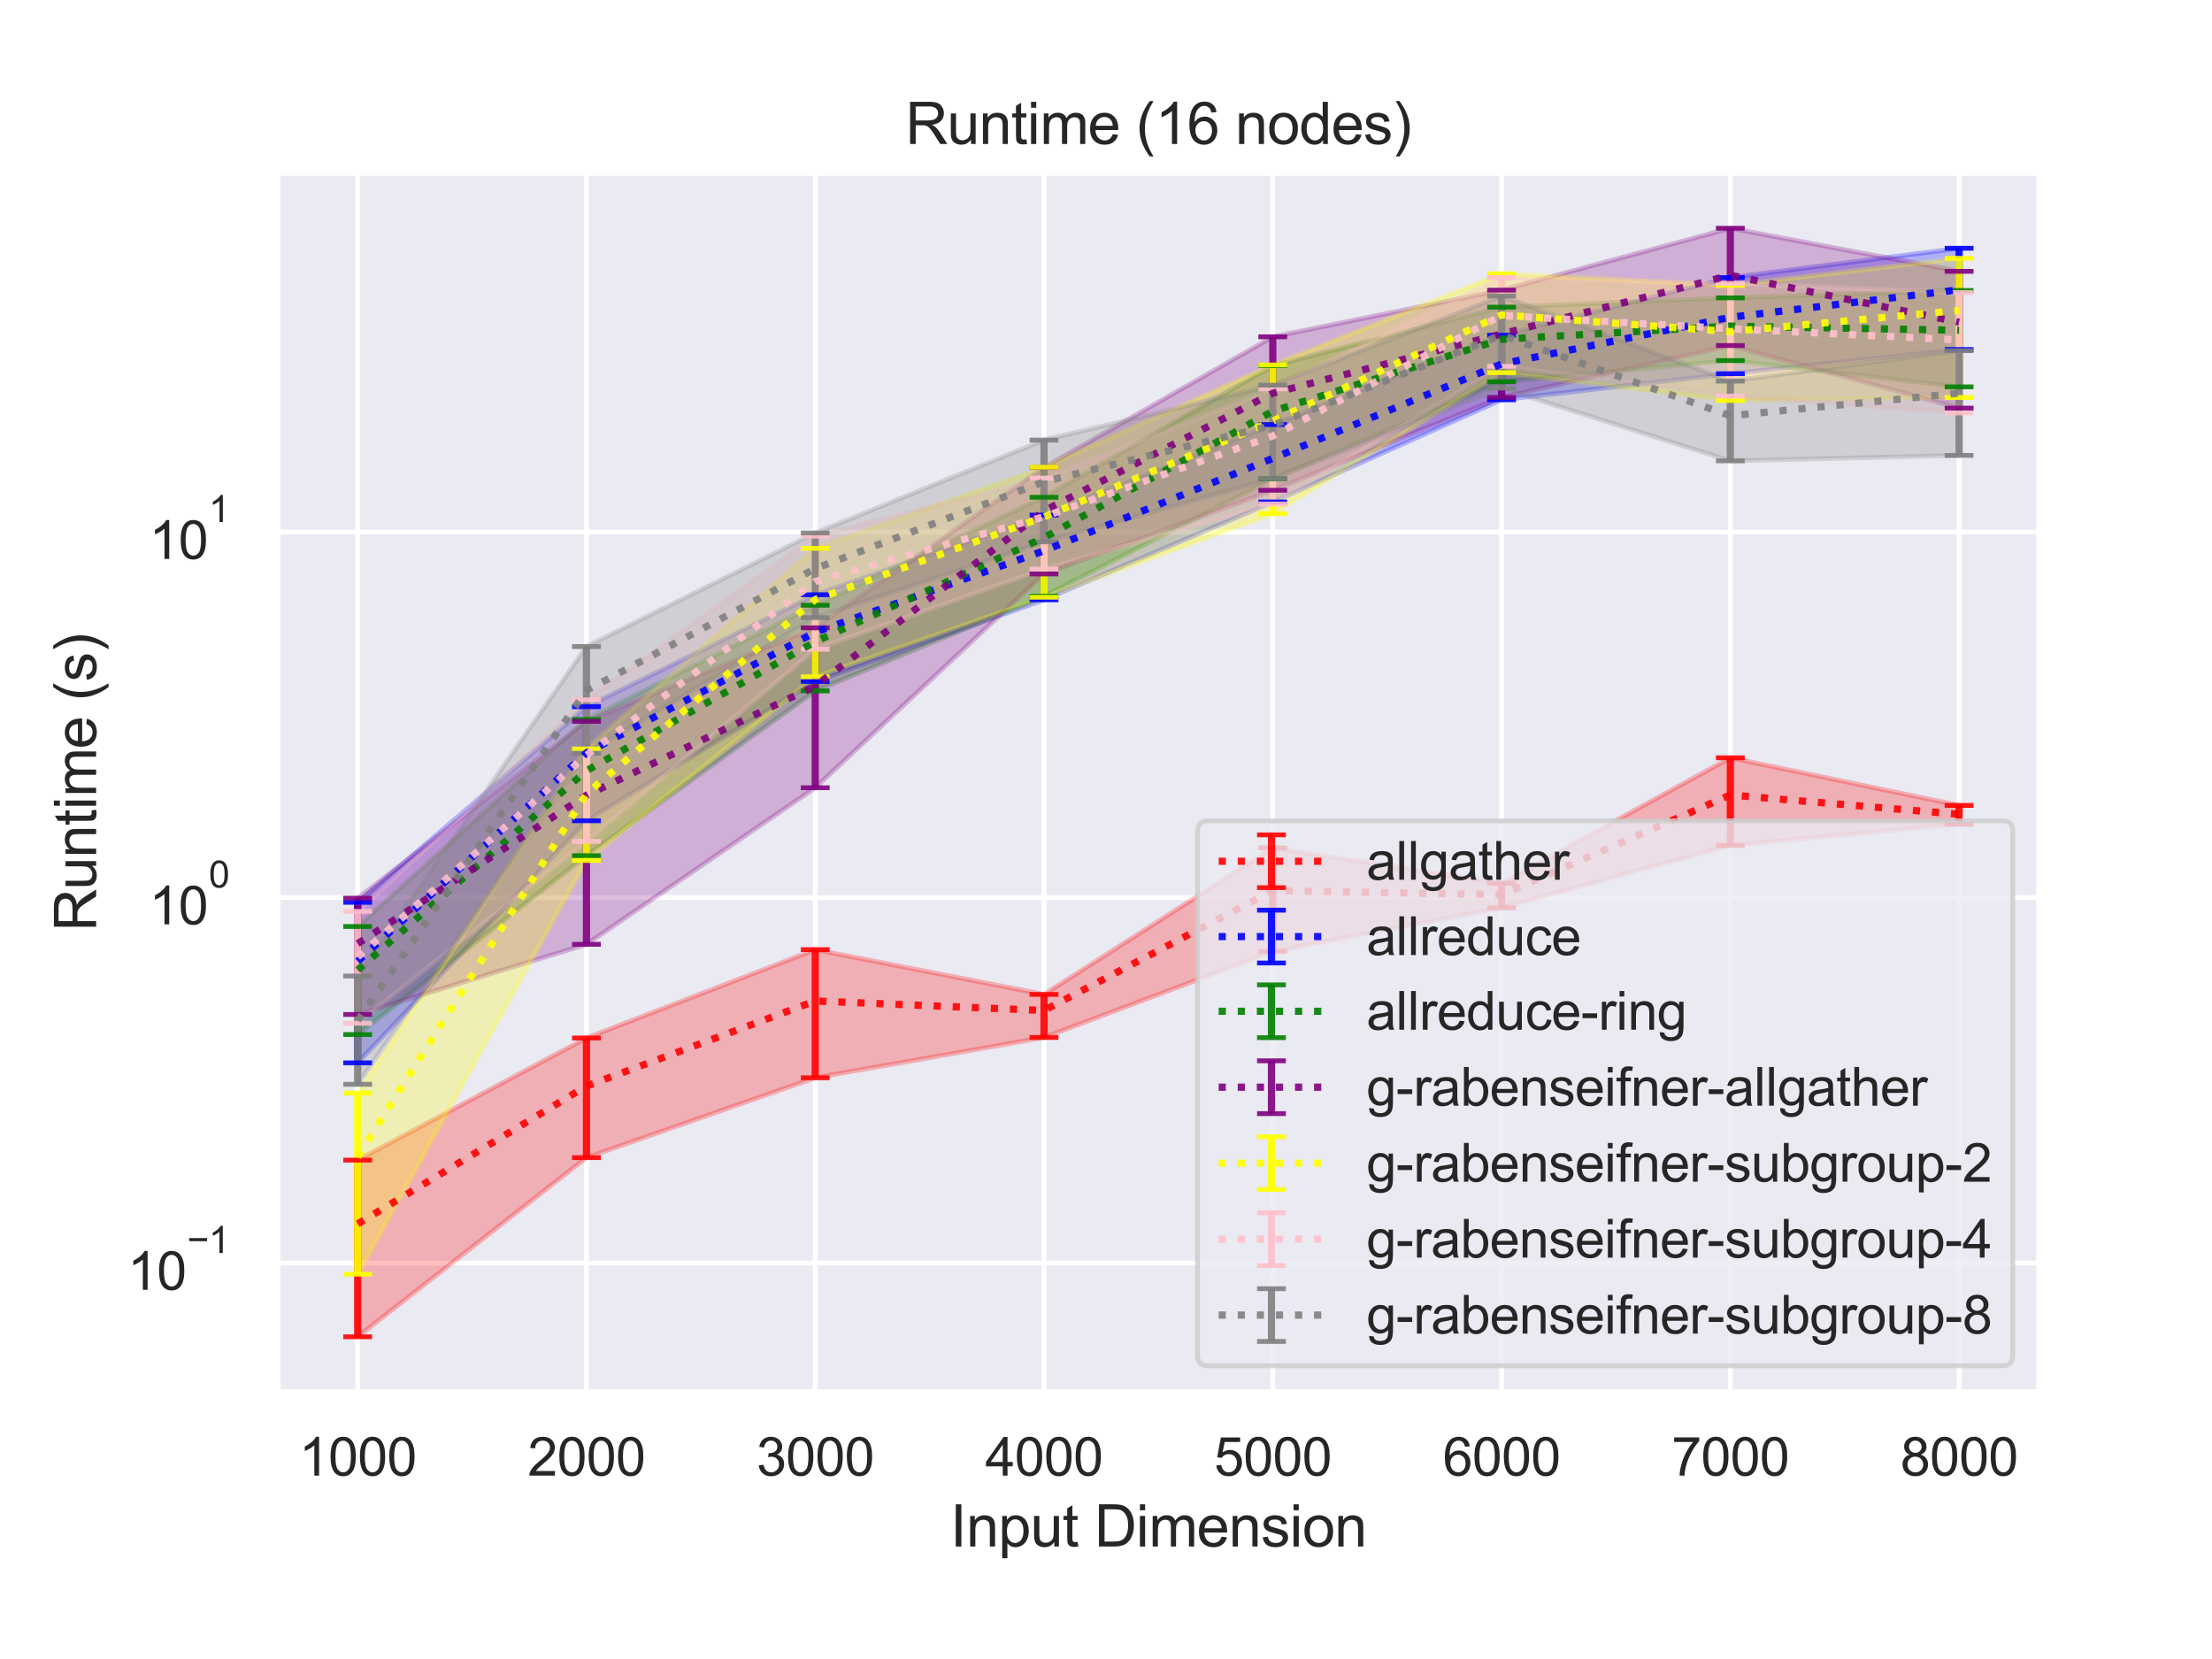 <?xml version="1.0" encoding="utf-8" standalone="no"?>
<!DOCTYPE svg PUBLIC "-//W3C//DTD SVG 1.1//EN"
  "http://www.w3.org/Graphics/SVG/1.1/DTD/svg11.dtd">
<svg height="345.6pt" version="1.1" viewBox="0 0 460.8 345.6" width="460.8pt" xmlns="http://www.w3.org/2000/svg" xmlns:xlink="http://www.w3.org/1999/xlink">
 <defs>
  <style type="text/css">*{stroke-linecap:butt;stroke-linejoin:round;}</style>
 </defs>
 <g id="figure_1">
  <g id="patch_1">
   <path d="M 0 345.6 
L 460.8 345.6 
L 460.8 0 
L 0 0 
z
" style="fill:#ffffff;"/>
  </g>
  <g id="axes_1">
   <g id="patch_2">
    <path d="M 57.83 290.02 
L 424.8 290.02 
L 424.8 36 
L 57.83 36 
z
" style="fill:#eaeaf2;"/>
   </g>
   <g id="matplotlib.axis_1">
    <g id="xtick_1">
     <g id="line2d_1">
      <path clip-path="url(#p2b5a7ae01f)" d="M 74.51 290.02 
L 74.51 36 
" style="fill:none;stroke:#ffffff;stroke-linecap:round;"/>
     </g>
     <g id="text_1">
      <!-- 1000 -->
      <g style="fill:#262626;" transform="translate(62.276 307.394)scale(0.11 -0.11)">
       <defs>
        <path d="M 2384 0 
L 1822 0 
L 1822 3584 
Q 1619 3391 1289 3197 
Q 959 3003 697 2906 
L 697 3450 
Q 1169 3672 1522 3987 
Q 1875 4303 2022 4600 
L 2384 4600 
L 2384 0 
z
" id="ArialMT-31" transform="scale(0.016)"/>
        <path d="M 266 2259 
Q 266 3072 433 3567 
Q 600 4063 929 4331 
Q 1259 4600 1759 4600 
Q 2128 4600 2406 4451 
Q 2684 4303 2865 4023 
Q 3047 3744 3150 3342 
Q 3253 2941 3253 2259 
Q 3253 1453 3087 958 
Q 2922 463 2592 192 
Q 2263 -78 1759 -78 
Q 1097 -78 719 397 
Q 266 969 266 2259 
z
M 844 2259 
Q 844 1131 1108 757 
Q 1372 384 1759 384 
Q 2147 384 2411 759 
Q 2675 1134 2675 2259 
Q 2675 3391 2411 3762 
Q 2147 4134 1753 4134 
Q 1366 4134 1134 3806 
Q 844 3388 844 2259 
z
" id="ArialMT-30" transform="scale(0.016)"/>
       </defs>
       <use xlink:href="#ArialMT-31"/>
       <use x="55.615" xlink:href="#ArialMT-30"/>
       <use x="111.23" xlink:href="#ArialMT-30"/>
       <use x="166.846" xlink:href="#ArialMT-30"/>
      </g>
     </g>
    </g>
    <g id="xtick_2">
     <g id="line2d_2">
      <path clip-path="url(#p2b5a7ae01f)" d="M 122.169 290.02 
L 122.169 36 
" style="fill:none;stroke:#ffffff;stroke-linecap:round;"/>
     </g>
     <g id="text_2">
      <!-- 2000 -->
      <g style="fill:#262626;" transform="translate(109.935 307.394)scale(0.11 -0.11)">
       <defs>
        <path d="M 3222 541 
L 3222 0 
L 194 0 
Q 188 203 259 391 
Q 375 700 629 1000 
Q 884 1300 1366 1694 
Q 2113 2306 2375 2664 
Q 2638 3022 2638 3341 
Q 2638 3675 2398 3904 
Q 2159 4134 1775 4134 
Q 1369 4134 1125 3890 
Q 881 3647 878 3216 
L 300 3275 
Q 359 3922 746 4261 
Q 1134 4600 1788 4600 
Q 2447 4600 2831 4234 
Q 3216 3869 3216 3328 
Q 3216 3053 3103 2787 
Q 2991 2522 2730 2228 
Q 2469 1934 1863 1422 
Q 1356 997 1212 845 
Q 1069 694 975 541 
L 3222 541 
z
" id="ArialMT-32" transform="scale(0.016)"/>
       </defs>
       <use xlink:href="#ArialMT-32"/>
       <use x="55.615" xlink:href="#ArialMT-30"/>
       <use x="111.23" xlink:href="#ArialMT-30"/>
       <use x="166.846" xlink:href="#ArialMT-30"/>
      </g>
     </g>
    </g>
    <g id="xtick_3">
     <g id="line2d_3">
      <path clip-path="url(#p2b5a7ae01f)" d="M 169.827 290.02 
L 169.827 36 
" style="fill:none;stroke:#ffffff;stroke-linecap:round;"/>
     </g>
     <g id="text_3">
      <!-- 3000 -->
      <g style="fill:#262626;" transform="translate(157.593 307.394)scale(0.11 -0.11)">
       <defs>
        <path d="M 269 1209 
L 831 1284 
Q 928 806 1161 595 
Q 1394 384 1728 384 
Q 2125 384 2398 659 
Q 2672 934 2672 1341 
Q 2672 1728 2419 1979 
Q 2166 2231 1775 2231 
Q 1616 2231 1378 2169 
L 1441 2663 
Q 1497 2656 1531 2656 
Q 1891 2656 2178 2843 
Q 2466 3031 2466 3422 
Q 2466 3731 2256 3934 
Q 2047 4138 1716 4138 
Q 1388 4138 1169 3931 
Q 950 3725 888 3313 
L 325 3413 
Q 428 3978 793 4289 
Q 1159 4600 1703 4600 
Q 2078 4600 2393 4439 
Q 2709 4278 2876 4000 
Q 3044 3722 3044 3409 
Q 3044 3113 2884 2869 
Q 2725 2625 2413 2481 
Q 2819 2388 3044 2092 
Q 3269 1797 3269 1353 
Q 3269 753 2831 336 
Q 2394 -81 1725 -81 
Q 1122 -81 723 278 
Q 325 638 269 1209 
z
" id="ArialMT-33" transform="scale(0.016)"/>
       </defs>
       <use xlink:href="#ArialMT-33"/>
       <use x="55.615" xlink:href="#ArialMT-30"/>
       <use x="111.23" xlink:href="#ArialMT-30"/>
       <use x="166.846" xlink:href="#ArialMT-30"/>
      </g>
     </g>
    </g>
    <g id="xtick_4">
     <g id="line2d_4">
      <path clip-path="url(#p2b5a7ae01f)" d="M 217.486 290.02 
L 217.486 36 
" style="fill:none;stroke:#ffffff;stroke-linecap:round;"/>
     </g>
     <g id="text_4">
      <!-- 4000 -->
      <g style="fill:#262626;" transform="translate(205.252 307.394)scale(0.11 -0.11)">
       <defs>
        <path d="M 2069 0 
L 2069 1097 
L 81 1097 
L 81 1613 
L 2172 4581 
L 2631 4581 
L 2631 1613 
L 3250 1613 
L 3250 1097 
L 2631 1097 
L 2631 0 
L 2069 0 
z
M 2069 1613 
L 2069 3678 
L 634 1613 
L 2069 1613 
z
" id="ArialMT-34" transform="scale(0.016)"/>
       </defs>
       <use xlink:href="#ArialMT-34"/>
       <use x="55.615" xlink:href="#ArialMT-30"/>
       <use x="111.23" xlink:href="#ArialMT-30"/>
       <use x="166.846" xlink:href="#ArialMT-30"/>
      </g>
     </g>
    </g>
    <g id="xtick_5">
     <g id="line2d_5">
      <path clip-path="url(#p2b5a7ae01f)" d="M 265.144 290.02 
L 265.144 36 
" style="fill:none;stroke:#ffffff;stroke-linecap:round;"/>
     </g>
     <g id="text_5">
      <!-- 5000 -->
      <g style="fill:#262626;" transform="translate(252.91 307.394)scale(0.11 -0.11)">
       <defs>
        <path d="M 266 1200 
L 856 1250 
Q 922 819 1161 601 
Q 1400 384 1738 384 
Q 2144 384 2425 690 
Q 2706 997 2706 1503 
Q 2706 1984 2436 2262 
Q 2166 2541 1728 2541 
Q 1456 2541 1237 2417 
Q 1019 2294 894 2097 
L 366 2166 
L 809 4519 
L 3088 4519 
L 3088 3981 
L 1259 3981 
L 1013 2750 
Q 1425 3038 1878 3038 
Q 2478 3038 2890 2622 
Q 3303 2206 3303 1553 
Q 3303 931 2941 478 
Q 2500 -78 1738 -78 
Q 1113 -78 717 272 
Q 322 622 266 1200 
z
" id="ArialMT-35" transform="scale(0.016)"/>
       </defs>
       <use xlink:href="#ArialMT-35"/>
       <use x="55.615" xlink:href="#ArialMT-30"/>
       <use x="111.23" xlink:href="#ArialMT-30"/>
       <use x="166.846" xlink:href="#ArialMT-30"/>
      </g>
     </g>
    </g>
    <g id="xtick_6">
     <g id="line2d_6">
      <path clip-path="url(#p2b5a7ae01f)" d="M 312.803 290.02 
L 312.803 36 
" style="fill:none;stroke:#ffffff;stroke-linecap:round;"/>
     </g>
     <g id="text_6">
      <!-- 6000 -->
      <g style="fill:#262626;" transform="translate(300.569 307.394)scale(0.11 -0.11)">
       <defs>
        <path d="M 3184 3459 
L 2625 3416 
Q 2550 3747 2413 3897 
Q 2184 4138 1850 4138 
Q 1581 4138 1378 3988 
Q 1113 3794 959 3422 
Q 806 3050 800 2363 
Q 1003 2672 1297 2822 
Q 1591 2972 1913 2972 
Q 2475 2972 2870 2558 
Q 3266 2144 3266 1488 
Q 3266 1056 3080 686 
Q 2894 316 2569 119 
Q 2244 -78 1831 -78 
Q 1128 -78 684 439 
Q 241 956 241 2144 
Q 241 3472 731 4075 
Q 1159 4600 1884 4600 
Q 2425 4600 2770 4297 
Q 3116 3994 3184 3459 
z
M 888 1484 
Q 888 1194 1011 928 
Q 1134 663 1356 523 
Q 1578 384 1822 384 
Q 2178 384 2434 671 
Q 2691 959 2691 1453 
Q 2691 1928 2437 2201 
Q 2184 2475 1800 2475 
Q 1419 2475 1153 2201 
Q 888 1928 888 1484 
z
" id="ArialMT-36" transform="scale(0.016)"/>
       </defs>
       <use xlink:href="#ArialMT-36"/>
       <use x="55.615" xlink:href="#ArialMT-30"/>
       <use x="111.23" xlink:href="#ArialMT-30"/>
       <use x="166.846" xlink:href="#ArialMT-30"/>
      </g>
     </g>
    </g>
    <g id="xtick_7">
     <g id="line2d_7">
      <path clip-path="url(#p2b5a7ae01f)" d="M 360.461 290.02 
L 360.461 36 
" style="fill:none;stroke:#ffffff;stroke-linecap:round;"/>
     </g>
     <g id="text_7">
      <!-- 7000 -->
      <g style="fill:#262626;" transform="translate(348.227 307.394)scale(0.11 -0.11)">
       <defs>
        <path d="M 303 3981 
L 303 4522 
L 3269 4522 
L 3269 4084 
Q 2831 3619 2401 2847 
Q 1972 2075 1738 1259 
Q 1569 684 1522 0 
L 944 0 
Q 953 541 1156 1306 
Q 1359 2072 1739 2783 
Q 2119 3494 2547 3981 
L 303 3981 
z
" id="ArialMT-37" transform="scale(0.016)"/>
       </defs>
       <use xlink:href="#ArialMT-37"/>
       <use x="55.615" xlink:href="#ArialMT-30"/>
       <use x="111.23" xlink:href="#ArialMT-30"/>
       <use x="166.846" xlink:href="#ArialMT-30"/>
      </g>
     </g>
    </g>
    <g id="xtick_8">
     <g id="line2d_8">
      <path clip-path="url(#p2b5a7ae01f)" d="M 408.12 290.02 
L 408.12 36 
" style="fill:none;stroke:#ffffff;stroke-linecap:round;"/>
     </g>
     <g id="text_8">
      <!-- 8000 -->
      <g style="fill:#262626;" transform="translate(395.885 307.394)scale(0.11 -0.11)">
       <defs>
        <path d="M 1131 2484 
Q 781 2613 612 2850 
Q 444 3088 444 3419 
Q 444 3919 803 4259 
Q 1163 4600 1759 4600 
Q 2359 4600 2725 4251 
Q 3091 3903 3091 3403 
Q 3091 3084 2923 2848 
Q 2756 2613 2416 2484 
Q 2838 2347 3058 2040 
Q 3278 1734 3278 1309 
Q 3278 722 2862 322 
Q 2447 -78 1769 -78 
Q 1091 -78 675 323 
Q 259 725 259 1325 
Q 259 1772 486 2073 
Q 713 2375 1131 2484 
z
M 1019 3438 
Q 1019 3113 1228 2906 
Q 1438 2700 1772 2700 
Q 2097 2700 2305 2904 
Q 2513 3109 2513 3406 
Q 2513 3716 2298 3927 
Q 2084 4138 1766 4138 
Q 1444 4138 1231 3931 
Q 1019 3725 1019 3438 
z
M 838 1322 
Q 838 1081 952 856 
Q 1066 631 1291 507 
Q 1516 384 1775 384 
Q 2178 384 2440 643 
Q 2703 903 2703 1303 
Q 2703 1709 2433 1975 
Q 2163 2241 1756 2241 
Q 1359 2241 1098 1978 
Q 838 1716 838 1322 
z
" id="ArialMT-38" transform="scale(0.016)"/>
       </defs>
       <use xlink:href="#ArialMT-38"/>
       <use x="55.615" xlink:href="#ArialMT-30"/>
       <use x="111.23" xlink:href="#ArialMT-30"/>
       <use x="166.846" xlink:href="#ArialMT-30"/>
      </g>
     </g>
    </g>
    <g id="text_9">
     <!-- Input Dimension -->
     <g style="fill:#262626;" transform="translate(197.961 322.169)scale(0.12 -0.12)">
      <defs>
       <path d="M 597 0 
L 597 4581 
L 1203 4581 
L 1203 0 
L 597 0 
z
" id="ArialMT-49" transform="scale(0.016)"/>
       <path d="M 422 0 
L 422 3319 
L 928 3319 
L 928 2847 
Q 1294 3394 1984 3394 
Q 2284 3394 2536 3286 
Q 2788 3178 2913 3003 
Q 3038 2828 3088 2588 
Q 3119 2431 3119 2041 
L 3119 0 
L 2556 0 
L 2556 2019 
Q 2556 2363 2490 2533 
Q 2425 2703 2258 2804 
Q 2091 2906 1866 2906 
Q 1506 2906 1245 2678 
Q 984 2450 984 1813 
L 984 0 
L 422 0 
z
" id="ArialMT-6e" transform="scale(0.016)"/>
       <path d="M 422 -1272 
L 422 3319 
L 934 3319 
L 934 2888 
Q 1116 3141 1344 3267 
Q 1572 3394 1897 3394 
Q 2322 3394 2647 3175 
Q 2972 2956 3137 2557 
Q 3303 2159 3303 1684 
Q 3303 1175 3120 767 
Q 2938 359 2589 142 
Q 2241 -75 1856 -75 
Q 1575 -75 1351 44 
Q 1128 163 984 344 
L 984 -1272 
L 422 -1272 
z
M 931 1641 
Q 931 1000 1190 694 
Q 1450 388 1819 388 
Q 2194 388 2461 705 
Q 2728 1022 2728 1688 
Q 2728 2322 2467 2637 
Q 2206 2953 1844 2953 
Q 1484 2953 1207 2617 
Q 931 2281 931 1641 
z
" id="ArialMT-70" transform="scale(0.016)"/>
       <path d="M 2597 0 
L 2597 488 
Q 2209 -75 1544 -75 
Q 1250 -75 995 37 
Q 741 150 617 320 
Q 494 491 444 738 
Q 409 903 409 1263 
L 409 3319 
L 972 3319 
L 972 1478 
Q 972 1038 1006 884 
Q 1059 663 1231 536 
Q 1403 409 1656 409 
Q 1909 409 2131 539 
Q 2353 669 2445 892 
Q 2538 1116 2538 1541 
L 2538 3319 
L 3100 3319 
L 3100 0 
L 2597 0 
z
" id="ArialMT-75" transform="scale(0.016)"/>
       <path d="M 1650 503 
L 1731 6 
Q 1494 -44 1306 -44 
Q 1000 -44 831 53 
Q 663 150 594 308 
Q 525 466 525 972 
L 525 2881 
L 113 2881 
L 113 3319 
L 525 3319 
L 525 4141 
L 1084 4478 
L 1084 3319 
L 1650 3319 
L 1650 2881 
L 1084 2881 
L 1084 941 
Q 1084 700 1114 631 
Q 1144 563 1211 522 
Q 1278 481 1403 481 
Q 1497 481 1650 503 
z
" id="ArialMT-74" transform="scale(0.016)"/>
       <path id="ArialMT-20" transform="scale(0.016)"/>
       <path d="M 494 0 
L 494 4581 
L 2072 4581 
Q 2606 4581 2888 4516 
Q 3281 4425 3559 4188 
Q 3922 3881 4101 3404 
Q 4281 2928 4281 2316 
Q 4281 1794 4159 1391 
Q 4038 988 3847 723 
Q 3656 459 3429 307 
Q 3203 156 2883 78 
Q 2563 0 2147 0 
L 494 0 
z
M 1100 541 
L 2078 541 
Q 2531 541 2789 625 
Q 3047 709 3200 863 
Q 3416 1078 3536 1442 
Q 3656 1806 3656 2325 
Q 3656 3044 3420 3430 
Q 3184 3816 2847 3947 
Q 2603 4041 2063 4041 
L 1100 4041 
L 1100 541 
z
" id="ArialMT-44" transform="scale(0.016)"/>
       <path d="M 425 3934 
L 425 4581 
L 988 4581 
L 988 3934 
L 425 3934 
z
M 425 0 
L 425 3319 
L 988 3319 
L 988 0 
L 425 0 
z
" id="ArialMT-69" transform="scale(0.016)"/>
       <path d="M 422 0 
L 422 3319 
L 925 3319 
L 925 2853 
Q 1081 3097 1340 3245 
Q 1600 3394 1931 3394 
Q 2300 3394 2536 3241 
Q 2772 3088 2869 2813 
Q 3263 3394 3894 3394 
Q 4388 3394 4653 3120 
Q 4919 2847 4919 2278 
L 4919 0 
L 4359 0 
L 4359 2091 
Q 4359 2428 4304 2576 
Q 4250 2725 4106 2815 
Q 3963 2906 3769 2906 
Q 3419 2906 3187 2673 
Q 2956 2441 2956 1928 
L 2956 0 
L 2394 0 
L 2394 2156 
Q 2394 2531 2256 2718 
Q 2119 2906 1806 2906 
Q 1569 2906 1367 2781 
Q 1166 2656 1075 2415 
Q 984 2175 984 1722 
L 984 0 
L 422 0 
z
" id="ArialMT-6d" transform="scale(0.016)"/>
       <path d="M 2694 1069 
L 3275 997 
Q 3138 488 2766 206 
Q 2394 -75 1816 -75 
Q 1088 -75 661 373 
Q 234 822 234 1631 
Q 234 2469 665 2931 
Q 1097 3394 1784 3394 
Q 2450 3394 2872 2941 
Q 3294 2488 3294 1666 
Q 3294 1616 3291 1516 
L 816 1516 
Q 847 969 1125 678 
Q 1403 388 1819 388 
Q 2128 388 2347 550 
Q 2566 713 2694 1069 
z
M 847 1978 
L 2700 1978 
Q 2663 2397 2488 2606 
Q 2219 2931 1791 2931 
Q 1403 2931 1139 2672 
Q 875 2413 847 1978 
z
" id="ArialMT-65" transform="scale(0.016)"/>
       <path d="M 197 991 
L 753 1078 
Q 800 744 1014 566 
Q 1228 388 1613 388 
Q 2000 388 2187 545 
Q 2375 703 2375 916 
Q 2375 1106 2209 1216 
Q 2094 1291 1634 1406 
Q 1016 1563 777 1677 
Q 538 1791 414 1992 
Q 291 2194 291 2438 
Q 291 2659 392 2848 
Q 494 3038 669 3163 
Q 800 3259 1026 3326 
Q 1253 3394 1513 3394 
Q 1903 3394 2198 3281 
Q 2494 3169 2634 2976 
Q 2775 2784 2828 2463 
L 2278 2388 
Q 2241 2644 2061 2787 
Q 1881 2931 1553 2931 
Q 1166 2931 1000 2803 
Q 834 2675 834 2503 
Q 834 2394 903 2306 
Q 972 2216 1119 2156 
Q 1203 2125 1616 2013 
Q 2213 1853 2448 1751 
Q 2684 1650 2818 1456 
Q 2953 1263 2953 975 
Q 2953 694 2789 445 
Q 2625 197 2315 61 
Q 2006 -75 1616 -75 
Q 969 -75 630 194 
Q 291 463 197 991 
z
" id="ArialMT-73" transform="scale(0.016)"/>
       <path d="M 213 1659 
Q 213 2581 725 3025 
Q 1153 3394 1769 3394 
Q 2453 3394 2887 2945 
Q 3322 2497 3322 1706 
Q 3322 1066 3130 698 
Q 2938 331 2570 128 
Q 2203 -75 1769 -75 
Q 1072 -75 642 372 
Q 213 819 213 1659 
z
M 791 1659 
Q 791 1022 1069 705 
Q 1347 388 1769 388 
Q 2188 388 2466 706 
Q 2744 1025 2744 1678 
Q 2744 2294 2464 2611 
Q 2184 2928 1769 2928 
Q 1347 2928 1069 2612 
Q 791 2297 791 1659 
z
" id="ArialMT-6f" transform="scale(0.016)"/>
      </defs>
      <use xlink:href="#ArialMT-49"/>
      <use x="27.783" xlink:href="#ArialMT-6e"/>
      <use x="83.398" xlink:href="#ArialMT-70"/>
      <use x="139.014" xlink:href="#ArialMT-75"/>
      <use x="194.629" xlink:href="#ArialMT-74"/>
      <use x="222.412" xlink:href="#ArialMT-20"/>
      <use x="250.195" xlink:href="#ArialMT-44"/>
      <use x="322.412" xlink:href="#ArialMT-69"/>
      <use x="344.629" xlink:href="#ArialMT-6d"/>
      <use x="427.93" xlink:href="#ArialMT-65"/>
      <use x="483.545" xlink:href="#ArialMT-6e"/>
      <use x="539.16" xlink:href="#ArialMT-73"/>
      <use x="589.16" xlink:href="#ArialMT-69"/>
      <use x="611.377" xlink:href="#ArialMT-6f"/>
      <use x="666.992" xlink:href="#ArialMT-6e"/>
     </g>
    </g>
   </g>
   <g id="matplotlib.axis_2">
    <g id="ytick_1">
     <g id="line2d_9">
      <path clip-path="url(#p2b5a7ae01f)" d="M 57.83 263.125 
L 424.8 263.125 
" style="fill:none;stroke:#ffffff;stroke-linecap:round;"/>
     </g>
     <g id="text_10">
      <!-- $\mathdefault{10^{-1}}$ -->
      <g style="fill:#262626;" transform="translate(26.55 268.797)scale(0.11 -0.11)">
       <defs>
        <path d="M 3381 1997 
L 356 1997 
L 356 2522 
L 3381 2522 
L 3381 1997 
z
" id="ArialMT-2212" transform="scale(0.016)"/>
       </defs>
       <use transform="translate(0 0.994)" xlink:href="#ArialMT-31"/>
       <use transform="translate(55.615 0.994)" xlink:href="#ArialMT-30"/>
       <use transform="translate(112.973 70.688)scale(0.7)" xlink:href="#ArialMT-2212"/>
       <use transform="translate(153.852 70.688)scale(0.7)" xlink:href="#ArialMT-31"/>
      </g>
     </g>
    </g>
    <g id="ytick_2">
     <g id="line2d_10">
      <path clip-path="url(#p2b5a7ae01f)" d="M 57.83 186.994 
L 424.8 186.994 
" style="fill:none;stroke:#ffffff;stroke-linecap:round;"/>
     </g>
     <g id="text_11">
      <!-- $\mathdefault{10^{0}}$ -->
      <g style="fill:#262626;" transform="translate(31.06 192.666)scale(0.11 -0.11)">
       <use transform="translate(0 0.994)" xlink:href="#ArialMT-31"/>
       <use transform="translate(55.615 0.994)" xlink:href="#ArialMT-30"/>
       <use transform="translate(112.973 70.688)scale(0.7)" xlink:href="#ArialMT-30"/>
      </g>
     </g>
    </g>
    <g id="ytick_3">
     <g id="line2d_11">
      <path clip-path="url(#p2b5a7ae01f)" d="M 57.83 110.863 
L 424.8 110.863 
" style="fill:none;stroke:#ffffff;stroke-linecap:round;"/>
     </g>
     <g id="text_12">
      <!-- $\mathdefault{10^{1}}$ -->
      <g style="fill:#262626;" transform="translate(31.06 116.535)scale(0.11 -0.11)">
       <use transform="translate(0 0.994)" xlink:href="#ArialMT-31"/>
       <use transform="translate(55.615 0.994)" xlink:href="#ArialMT-30"/>
       <use transform="translate(112.973 70.688)scale(0.7)" xlink:href="#ArialMT-31"/>
      </g>
     </g>
    </g>
    <g id="ytick_4"/>
    <g id="ytick_5"/>
    <g id="ytick_6"/>
    <g id="ytick_7"/>
    <g id="ytick_8"/>
    <g id="ytick_9"/>
    <g id="ytick_10"/>
    <g id="ytick_11"/>
    <g id="ytick_12"/>
    <g id="ytick_13"/>
    <g id="ytick_14"/>
    <g id="ytick_15"/>
    <g id="ytick_16"/>
    <g id="ytick_17"/>
    <g id="ytick_18"/>
    <g id="ytick_19"/>
    <g id="ytick_20"/>
    <g id="ytick_21"/>
    <g id="ytick_22"/>
    <g id="ytick_23"/>
    <g id="ytick_24"/>
    <g id="ytick_25"/>
    <g id="ytick_26"/>
    <g id="ytick_27"/>
    <g id="ytick_28"/>
    <g id="ytick_29"/>
    <g id="ytick_30"/>
    <g id="ytick_31"/>
    <g id="ytick_32"/>
    <g id="text_13">
     <!-- Runtime (s) -->
     <g style="fill:#262626;" transform="translate(20.024 194.013)rotate(-90)scale(0.12 -0.12)">
      <defs>
       <path d="M 503 0 
L 503 4581 
L 2534 4581 
Q 3147 4581 3465 4457 
Q 3784 4334 3975 4021 
Q 4166 3709 4166 3331 
Q 4166 2844 3850 2509 
Q 3534 2175 2875 2084 
Q 3116 1969 3241 1856 
Q 3506 1613 3744 1247 
L 4541 0 
L 3778 0 
L 3172 953 
Q 2906 1366 2734 1584 
Q 2563 1803 2427 1890 
Q 2291 1978 2150 2013 
Q 2047 2034 1813 2034 
L 1109 2034 
L 1109 0 
L 503 0 
z
M 1109 2559 
L 2413 2559 
Q 2828 2559 3062 2645 
Q 3297 2731 3419 2920 
Q 3541 3109 3541 3331 
Q 3541 3656 3305 3865 
Q 3069 4075 2559 4075 
L 1109 4075 
L 1109 2559 
z
" id="ArialMT-52" transform="scale(0.016)"/>
       <path d="M 1497 -1347 
Q 1031 -759 709 28 
Q 388 816 388 1659 
Q 388 2403 628 3084 
Q 909 3875 1497 4659 
L 1900 4659 
Q 1522 4009 1400 3731 
Q 1209 3300 1100 2831 
Q 966 2247 966 1656 
Q 966 153 1900 -1347 
L 1497 -1347 
z
" id="ArialMT-28" transform="scale(0.016)"/>
       <path d="M 791 -1347 
L 388 -1347 
Q 1322 153 1322 1656 
Q 1322 2244 1188 2822 
Q 1081 3291 891 3722 
Q 769 4003 388 4659 
L 791 4659 
Q 1378 3875 1659 3084 
Q 1900 2403 1900 1659 
Q 1900 816 1576 28 
Q 1253 -759 791 -1347 
z
" id="ArialMT-29" transform="scale(0.016)"/>
      </defs>
      <use xlink:href="#ArialMT-52"/>
      <use x="72.217" xlink:href="#ArialMT-75"/>
      <use x="127.832" xlink:href="#ArialMT-6e"/>
      <use x="183.447" xlink:href="#ArialMT-74"/>
      <use x="211.23" xlink:href="#ArialMT-69"/>
      <use x="233.447" xlink:href="#ArialMT-6d"/>
      <use x="316.748" xlink:href="#ArialMT-65"/>
      <use x="372.363" xlink:href="#ArialMT-20"/>
      <use x="400.146" xlink:href="#ArialMT-28"/>
      <use x="433.447" xlink:href="#ArialMT-73"/>
      <use x="483.447" xlink:href="#ArialMT-29"/>
     </g>
    </g>
   </g>
   <g id="PolyCollection_1">
    <defs>
     <path d="M 74.51 -103.926 
L 74.51 -67.126 
L 122.169 -104.44 
L 169.827 -121.083 
L 217.486 -129.477 
L 265.144 -147.396 
L 312.803 -156.484 
L 360.461 -169.485 
L 408.12 -173.906 
L 408.12 -177.821 
L 408.12 -177.821 
L 360.461 -187.736 
L 312.803 -161.598 
L 265.144 -168.959 
L 217.486 -138.445 
L 169.827 -147.774 
L 122.169 -129.368 
L 74.51 -103.926 
z
" id="me65c165a8f" style="stroke:#ff0000;stroke-opacity:0.25;"/>
    </defs>
    <g clip-path="url(#p2b5a7ae01f)">
     <use style="fill:#ff0000;fill-opacity:0.25;stroke:#ff0000;stroke-opacity:0.25;" x="0" xlink:href="#me65c165a8f" y="345.6"/>
    </g>
   </g>
   <g id="PolyCollection_2">
    <defs>
     <path d="M 74.51 -157.622 
L 74.51 -124.191 
L 122.169 -174.621 
L 169.827 -203.649 
L 217.486 -220.654 
L 265.144 -241.032 
L 312.803 -262.319 
L 360.461 -267.746 
L 408.12 -272.793 
L 408.12 -293.887 
L 408.12 -293.887 
L 360.461 -287.772 
L 312.803 -275.768 
L 265.144 -257.154 
L 217.486 -238.299 
L 169.827 -221.701 
L 122.169 -198.376 
L 74.51 -157.622 
z
" id="md3fee1aa95" style="stroke:#0000ff;stroke-opacity:0.25;"/>
    </defs>
    <g clip-path="url(#p2b5a7ae01f)">
     <use style="fill:#0000ff;fill-opacity:0.25;stroke:#0000ff;stroke-opacity:0.25;" x="0" xlink:href="#md3fee1aa95" y="345.6"/>
    </g>
   </g>
   <g id="PolyCollection_3">
    <defs>
     <path d="M 74.51 -152.591 
L 74.51 -130.086 
L 122.169 -167.343 
L 169.827 -201.669 
L 217.486 -221.407 
L 265.144 -245.859 
L 312.803 -266.062 
L 360.461 -270.49 
L 408.12 -265.011 
L 408.12 -285.087 
L 408.12 -285.087 
L 360.461 -283.549 
L 312.803 -281.613 
L 265.144 -269.419 
L 217.486 -242.009 
L 169.827 -219.518 
L 122.169 -195.726 
L 74.51 -152.591 
z
" id="mb190127782" style="stroke:#008000;stroke-opacity:0.25;"/>
    </defs>
    <g clip-path="url(#p2b5a7ae01f)">
     <use style="fill:#008000;fill-opacity:0.25;stroke:#008000;stroke-opacity:0.25;" x="0" xlink:href="#mb190127782" y="345.6"/>
    </g>
   </g>
   <g id="PolyCollection_4">
    <defs>
     <path d="M 74.51 -158.495 
L 74.51 -134.267 
L 122.169 -148.882 
L 169.827 -181.503 
L 217.486 -226.039 
L 265.144 -243.469 
L 312.803 -262.822 
L 360.461 -273.615 
L 408.12 -260.585 
L 408.12 -289.067 
L 408.12 -289.067 
L 360.461 -298.054 
L 312.803 -285.165 
L 265.144 -275.437 
L 217.486 -248.21 
L 169.827 -214.809 
L 122.169 -195.32 
L 74.51 -158.495 
z
" id="m145932d370" style="stroke:#800080;stroke-opacity:0.25;"/>
    </defs>
    <g clip-path="url(#p2b5a7ae01f)">
     <use style="fill:#800080;fill-opacity:0.25;stroke:#800080;stroke-opacity:0.25;" x="0" xlink:href="#m145932d370" y="345.6"/>
    </g>
   </g>
   <g id="PolyCollection_5">
    <defs>
     <path d="M 74.51 -117.881 
L 74.51 -80.156 
L 122.169 -166.349 
L 169.827 -204.614 
L 217.486 -221.176 
L 265.144 -238.593 
L 312.803 -267.971 
L 360.461 -262.17 
L 408.12 -262.793 
L 408.12 -291.79 
L 408.12 -291.79 
L 360.461 -286.13 
L 312.803 -288.566 
L 265.144 -269.57 
L 217.486 -248.271 
L 169.827 -231.368 
L 122.169 -189.583 
L 74.51 -117.881 
z
" id="m5e1777f7de" style="stroke:#ffff00;stroke-opacity:0.25;"/>
    </defs>
    <g clip-path="url(#p2b5a7ae01f)">
     <use style="fill:#ffff00;fill-opacity:0.25;stroke:#ffff00;stroke-opacity:0.25;" x="0" xlink:href="#m5e1777f7de" y="345.6"/>
    </g>
   </g>
   <g id="PolyCollection_6">
    <defs>
     <path d="M 74.51 -155.744 
L 74.51 -132.435 
L 122.169 -170.335 
L 169.827 -210.36 
L 217.486 -227.048 
L 265.144 -240.609 
L 312.803 -269.292 
L 360.461 -263.087 
L 408.12 -259.563 
L 408.12 -284.651 
L 408.12 -284.651 
L 360.461 -286.561 
L 312.803 -287.798 
L 265.144 -264.579 
L 217.486 -245.996 
L 169.827 -233.911 
L 122.169 -199.808 
L 74.51 -155.744 
z
" id="mf4316ad747" style="stroke:#ffc0cb;stroke-opacity:0.25;"/>
    </defs>
    <g clip-path="url(#p2b5a7ae01f)">
     <use style="fill:#ffc0cb;fill-opacity:0.25;stroke:#ffc0cb;stroke-opacity:0.25;" x="0" xlink:href="#mf4316ad747" y="345.6"/>
    </g>
   </g>
   <g id="PolyCollection_7">
    <defs>
     <path d="M 74.51 -142.275 
L 74.51 -119.722 
L 122.169 -188.673 
L 169.827 -216.932 
L 217.486 -232.717 
L 265.144 -245.903 
L 312.803 -264.71 
L 360.461 -249.6 
L 408.12 -250.733 
L 408.12 -272.54 
L 408.12 -272.54 
L 360.461 -266.207 
L 312.803 -283.941 
L 265.144 -265.364 
L 217.486 -253.919 
L 169.827 -234.573 
L 122.169 -210.913 
L 74.51 -142.275 
z
" id="mcf8327352d" style="stroke:#808080;stroke-opacity:0.25;"/>
    </defs>
    <g clip-path="url(#p2b5a7ae01f)">
     <use style="fill:#808080;fill-opacity:0.25;stroke:#808080;stroke-opacity:0.25;" x="0" xlink:href="#mcf8327352d" y="345.6"/>
    </g>
   </g>
   <g id="LineCollection_1">
    <path clip-path="url(#p2b5a7ae01f)" d="M 74.51 278.474 
L 74.51 241.674 
" style="fill:none;stroke:#ff0000;stroke-opacity:0.9;stroke-width:1.5;"/>
    <path clip-path="url(#p2b5a7ae01f)" d="M 122.169 241.16 
L 122.169 216.232 
" style="fill:none;stroke:#ff0000;stroke-opacity:0.9;stroke-width:1.5;"/>
    <path clip-path="url(#p2b5a7ae01f)" d="M 169.827 224.517 
L 169.827 197.826 
" style="fill:none;stroke:#ff0000;stroke-opacity:0.9;stroke-width:1.5;"/>
    <path clip-path="url(#p2b5a7ae01f)" d="M 217.486 216.123 
L 217.486 207.155 
" style="fill:none;stroke:#ff0000;stroke-opacity:0.9;stroke-width:1.5;"/>
    <path clip-path="url(#p2b5a7ae01f)" d="M 265.144 198.204 
L 265.144 176.641 
" style="fill:none;stroke:#ff0000;stroke-opacity:0.9;stroke-width:1.5;"/>
    <path clip-path="url(#p2b5a7ae01f)" d="M 312.803 189.116 
L 312.803 184.002 
" style="fill:none;stroke:#ff0000;stroke-opacity:0.9;stroke-width:1.5;"/>
    <path clip-path="url(#p2b5a7ae01f)" d="M 360.461 176.115 
L 360.461 157.864 
" style="fill:none;stroke:#ff0000;stroke-opacity:0.9;stroke-width:1.5;"/>
    <path clip-path="url(#p2b5a7ae01f)" d="M 408.12 171.694 
L 408.12 167.779 
" style="fill:none;stroke:#ff0000;stroke-opacity:0.9;stroke-width:1.5;"/>
   </g>
   <g id="LineCollection_2">
    <path clip-path="url(#p2b5a7ae01f)" d="M 74.51 221.409 
L 74.51 187.978 
" style="fill:none;stroke:#0000ff;stroke-opacity:0.9;stroke-width:1.5;"/>
    <path clip-path="url(#p2b5a7ae01f)" d="M 122.169 170.979 
L 122.169 147.224 
" style="fill:none;stroke:#0000ff;stroke-opacity:0.9;stroke-width:1.5;"/>
    <path clip-path="url(#p2b5a7ae01f)" d="M 169.827 141.951 
L 169.827 123.899 
" style="fill:none;stroke:#0000ff;stroke-opacity:0.9;stroke-width:1.5;"/>
    <path clip-path="url(#p2b5a7ae01f)" d="M 217.486 124.946 
L 217.486 107.301 
" style="fill:none;stroke:#0000ff;stroke-opacity:0.9;stroke-width:1.5;"/>
    <path clip-path="url(#p2b5a7ae01f)" d="M 265.144 104.568 
L 265.144 88.446 
" style="fill:none;stroke:#0000ff;stroke-opacity:0.9;stroke-width:1.5;"/>
    <path clip-path="url(#p2b5a7ae01f)" d="M 312.803 83.281 
L 312.803 69.832 
" style="fill:none;stroke:#0000ff;stroke-opacity:0.9;stroke-width:1.5;"/>
    <path clip-path="url(#p2b5a7ae01f)" d="M 360.461 77.854 
L 360.461 57.828 
" style="fill:none;stroke:#0000ff;stroke-opacity:0.9;stroke-width:1.5;"/>
    <path clip-path="url(#p2b5a7ae01f)" d="M 408.12 72.807 
L 408.12 51.713 
" style="fill:none;stroke:#0000ff;stroke-opacity:0.9;stroke-width:1.5;"/>
   </g>
   <g id="LineCollection_3">
    <path clip-path="url(#p2b5a7ae01f)" d="M 74.51 215.514 
L 74.51 193.009 
" style="fill:none;stroke:#008000;stroke-opacity:0.9;stroke-width:1.5;"/>
    <path clip-path="url(#p2b5a7ae01f)" d="M 122.169 178.257 
L 122.169 149.874 
" style="fill:none;stroke:#008000;stroke-opacity:0.9;stroke-width:1.5;"/>
    <path clip-path="url(#p2b5a7ae01f)" d="M 169.827 143.931 
L 169.827 126.082 
" style="fill:none;stroke:#008000;stroke-opacity:0.9;stroke-width:1.5;"/>
    <path clip-path="url(#p2b5a7ae01f)" d="M 217.486 124.193 
L 217.486 103.591 
" style="fill:none;stroke:#008000;stroke-opacity:0.9;stroke-width:1.5;"/>
    <path clip-path="url(#p2b5a7ae01f)" d="M 265.144 99.741 
L 265.144 76.181 
" style="fill:none;stroke:#008000;stroke-opacity:0.9;stroke-width:1.5;"/>
    <path clip-path="url(#p2b5a7ae01f)" d="M 312.803 79.538 
L 312.803 63.987 
" style="fill:none;stroke:#008000;stroke-opacity:0.9;stroke-width:1.5;"/>
    <path clip-path="url(#p2b5a7ae01f)" d="M 360.461 75.11 
L 360.461 62.051 
" style="fill:none;stroke:#008000;stroke-opacity:0.9;stroke-width:1.5;"/>
    <path clip-path="url(#p2b5a7ae01f)" d="M 408.12 80.589 
L 408.12 60.513 
" style="fill:none;stroke:#008000;stroke-opacity:0.9;stroke-width:1.5;"/>
   </g>
   <g id="LineCollection_4">
    <path clip-path="url(#p2b5a7ae01f)" d="M 74.51 211.333 
L 74.51 187.105 
" style="fill:none;stroke:#800080;stroke-opacity:0.9;stroke-width:1.5;"/>
    <path clip-path="url(#p2b5a7ae01f)" d="M 122.169 196.718 
L 122.169 150.28 
" style="fill:none;stroke:#800080;stroke-opacity:0.9;stroke-width:1.5;"/>
    <path clip-path="url(#p2b5a7ae01f)" d="M 169.827 164.097 
L 169.827 130.791 
" style="fill:none;stroke:#800080;stroke-opacity:0.9;stroke-width:1.5;"/>
    <path clip-path="url(#p2b5a7ae01f)" d="M 217.486 119.561 
L 217.486 97.39 
" style="fill:none;stroke:#800080;stroke-opacity:0.9;stroke-width:1.5;"/>
    <path clip-path="url(#p2b5a7ae01f)" d="M 265.144 102.131 
L 265.144 70.163 
" style="fill:none;stroke:#800080;stroke-opacity:0.9;stroke-width:1.5;"/>
    <path clip-path="url(#p2b5a7ae01f)" d="M 312.803 82.778 
L 312.803 60.435 
" style="fill:none;stroke:#800080;stroke-opacity:0.9;stroke-width:1.5;"/>
    <path clip-path="url(#p2b5a7ae01f)" d="M 360.461 71.985 
L 360.461 47.546 
" style="fill:none;stroke:#800080;stroke-opacity:0.9;stroke-width:1.5;"/>
    <path clip-path="url(#p2b5a7ae01f)" d="M 408.12 85.015 
L 408.12 56.533 
" style="fill:none;stroke:#800080;stroke-opacity:0.9;stroke-width:1.5;"/>
   </g>
   <g id="LineCollection_5">
    <path clip-path="url(#p2b5a7ae01f)" d="M 74.51 265.444 
L 74.51 227.719 
" style="fill:none;stroke:#ffff00;stroke-opacity:0.9;stroke-width:1.5;"/>
    <path clip-path="url(#p2b5a7ae01f)" d="M 122.169 179.251 
L 122.169 156.017 
" style="fill:none;stroke:#ffff00;stroke-opacity:0.9;stroke-width:1.5;"/>
    <path clip-path="url(#p2b5a7ae01f)" d="M 169.827 140.986 
L 169.827 114.232 
" style="fill:none;stroke:#ffff00;stroke-opacity:0.9;stroke-width:1.5;"/>
    <path clip-path="url(#p2b5a7ae01f)" d="M 217.486 124.424 
L 217.486 97.329 
" style="fill:none;stroke:#ffff00;stroke-opacity:0.9;stroke-width:1.5;"/>
    <path clip-path="url(#p2b5a7ae01f)" d="M 265.144 107.007 
L 265.144 76.03 
" style="fill:none;stroke:#ffff00;stroke-opacity:0.9;stroke-width:1.5;"/>
    <path clip-path="url(#p2b5a7ae01f)" d="M 312.803 77.629 
L 312.803 57.034 
" style="fill:none;stroke:#ffff00;stroke-opacity:0.9;stroke-width:1.5;"/>
    <path clip-path="url(#p2b5a7ae01f)" d="M 360.461 83.43 
L 360.461 59.47 
" style="fill:none;stroke:#ffff00;stroke-opacity:0.9;stroke-width:1.5;"/>
    <path clip-path="url(#p2b5a7ae01f)" d="M 408.12 82.807 
L 408.12 53.81 
" style="fill:none;stroke:#ffff00;stroke-opacity:0.9;stroke-width:1.5;"/>
   </g>
   <g id="LineCollection_6">
    <path clip-path="url(#p2b5a7ae01f)" d="M 74.51 213.165 
L 74.51 189.856 
" style="fill:none;stroke:#ffc0cb;stroke-opacity:0.9;stroke-width:1.5;"/>
    <path clip-path="url(#p2b5a7ae01f)" d="M 122.169 175.265 
L 122.169 145.792 
" style="fill:none;stroke:#ffc0cb;stroke-opacity:0.9;stroke-width:1.5;"/>
    <path clip-path="url(#p2b5a7ae01f)" d="M 169.827 135.24 
L 169.827 111.689 
" style="fill:none;stroke:#ffc0cb;stroke-opacity:0.9;stroke-width:1.5;"/>
    <path clip-path="url(#p2b5a7ae01f)" d="M 217.486 118.552 
L 217.486 99.604 
" style="fill:none;stroke:#ffc0cb;stroke-opacity:0.9;stroke-width:1.5;"/>
    <path clip-path="url(#p2b5a7ae01f)" d="M 265.144 104.991 
L 265.144 81.021 
" style="fill:none;stroke:#ffc0cb;stroke-opacity:0.9;stroke-width:1.5;"/>
    <path clip-path="url(#p2b5a7ae01f)" d="M 312.803 76.308 
L 312.803 57.802 
" style="fill:none;stroke:#ffc0cb;stroke-opacity:0.9;stroke-width:1.5;"/>
    <path clip-path="url(#p2b5a7ae01f)" d="M 360.461 82.513 
L 360.461 59.039 
" style="fill:none;stroke:#ffc0cb;stroke-opacity:0.9;stroke-width:1.5;"/>
    <path clip-path="url(#p2b5a7ae01f)" d="M 408.12 86.037 
L 408.12 60.949 
" style="fill:none;stroke:#ffc0cb;stroke-opacity:0.9;stroke-width:1.5;"/>
   </g>
   <g id="LineCollection_7">
    <path clip-path="url(#p2b5a7ae01f)" d="M 74.51 225.878 
L 74.51 203.325 
" style="fill:none;stroke:#808080;stroke-opacity:0.9;stroke-width:1.5;"/>
    <path clip-path="url(#p2b5a7ae01f)" d="M 122.169 156.927 
L 122.169 134.687 
" style="fill:none;stroke:#808080;stroke-opacity:0.9;stroke-width:1.5;"/>
    <path clip-path="url(#p2b5a7ae01f)" d="M 169.827 128.668 
L 169.827 111.027 
" style="fill:none;stroke:#808080;stroke-opacity:0.9;stroke-width:1.5;"/>
    <path clip-path="url(#p2b5a7ae01f)" d="M 217.486 112.883 
L 217.486 91.681 
" style="fill:none;stroke:#808080;stroke-opacity:0.9;stroke-width:1.5;"/>
    <path clip-path="url(#p2b5a7ae01f)" d="M 265.144 99.697 
L 265.144 80.236 
" style="fill:none;stroke:#808080;stroke-opacity:0.9;stroke-width:1.5;"/>
    <path clip-path="url(#p2b5a7ae01f)" d="M 312.803 80.89 
L 312.803 61.659 
" style="fill:none;stroke:#808080;stroke-opacity:0.9;stroke-width:1.5;"/>
    <path clip-path="url(#p2b5a7ae01f)" d="M 360.461 96 
L 360.461 79.393 
" style="fill:none;stroke:#808080;stroke-opacity:0.9;stroke-width:1.5;"/>
    <path clip-path="url(#p2b5a7ae01f)" d="M 408.12 94.867 
L 408.12 73.06 
" style="fill:none;stroke:#808080;stroke-opacity:0.9;stroke-width:1.5;"/>
   </g>
   <g id="line2d_12">
    <defs>
     <path d="M 3 0 
L -3 -0 
" id="mf3c41e43f8" style="stroke:#ff0000;stroke-opacity:0.9;"/>
    </defs>
    <g clip-path="url(#p2b5a7ae01f)">
     <use style="fill:#ff0000;fill-opacity:0.9;stroke:#ff0000;stroke-opacity:0.9;" x="74.51" xlink:href="#mf3c41e43f8" y="278.474"/>
     <use style="fill:#ff0000;fill-opacity:0.9;stroke:#ff0000;stroke-opacity:0.9;" x="122.169" xlink:href="#mf3c41e43f8" y="241.16"/>
     <use style="fill:#ff0000;fill-opacity:0.9;stroke:#ff0000;stroke-opacity:0.9;" x="169.827" xlink:href="#mf3c41e43f8" y="224.517"/>
     <use style="fill:#ff0000;fill-opacity:0.9;stroke:#ff0000;stroke-opacity:0.9;" x="217.486" xlink:href="#mf3c41e43f8" y="216.123"/>
     <use style="fill:#ff0000;fill-opacity:0.9;stroke:#ff0000;stroke-opacity:0.9;" x="265.144" xlink:href="#mf3c41e43f8" y="198.204"/>
     <use style="fill:#ff0000;fill-opacity:0.9;stroke:#ff0000;stroke-opacity:0.9;" x="312.803" xlink:href="#mf3c41e43f8" y="189.116"/>
     <use style="fill:#ff0000;fill-opacity:0.9;stroke:#ff0000;stroke-opacity:0.9;" x="360.461" xlink:href="#mf3c41e43f8" y="176.115"/>
     <use style="fill:#ff0000;fill-opacity:0.9;stroke:#ff0000;stroke-opacity:0.9;" x="408.12" xlink:href="#mf3c41e43f8" y="171.694"/>
    </g>
   </g>
   <g id="line2d_13">
    <g clip-path="url(#p2b5a7ae01f)">
     <use style="fill:#ff0000;fill-opacity:0.9;stroke:#ff0000;stroke-opacity:0.9;" x="74.51" xlink:href="#mf3c41e43f8" y="241.674"/>
     <use style="fill:#ff0000;fill-opacity:0.9;stroke:#ff0000;stroke-opacity:0.9;" x="122.169" xlink:href="#mf3c41e43f8" y="216.232"/>
     <use style="fill:#ff0000;fill-opacity:0.9;stroke:#ff0000;stroke-opacity:0.9;" x="169.827" xlink:href="#mf3c41e43f8" y="197.826"/>
     <use style="fill:#ff0000;fill-opacity:0.9;stroke:#ff0000;stroke-opacity:0.9;" x="217.486" xlink:href="#mf3c41e43f8" y="207.155"/>
     <use style="fill:#ff0000;fill-opacity:0.9;stroke:#ff0000;stroke-opacity:0.9;" x="265.144" xlink:href="#mf3c41e43f8" y="176.641"/>
     <use style="fill:#ff0000;fill-opacity:0.9;stroke:#ff0000;stroke-opacity:0.9;" x="312.803" xlink:href="#mf3c41e43f8" y="184.002"/>
     <use style="fill:#ff0000;fill-opacity:0.9;stroke:#ff0000;stroke-opacity:0.9;" x="360.461" xlink:href="#mf3c41e43f8" y="157.864"/>
     <use style="fill:#ff0000;fill-opacity:0.9;stroke:#ff0000;stroke-opacity:0.9;" x="408.12" xlink:href="#mf3c41e43f8" y="167.779"/>
    </g>
   </g>
   <g id="line2d_14">
    <defs>
     <path d="M 3 0 
L -3 -0 
" id="m0ad8cd1f0f" style="stroke:#0000ff;stroke-opacity:0.9;"/>
    </defs>
    <g clip-path="url(#p2b5a7ae01f)">
     <use style="fill:#0000ff;fill-opacity:0.9;stroke:#0000ff;stroke-opacity:0.9;" x="74.51" xlink:href="#m0ad8cd1f0f" y="221.409"/>
     <use style="fill:#0000ff;fill-opacity:0.9;stroke:#0000ff;stroke-opacity:0.9;" x="122.169" xlink:href="#m0ad8cd1f0f" y="170.979"/>
     <use style="fill:#0000ff;fill-opacity:0.9;stroke:#0000ff;stroke-opacity:0.9;" x="169.827" xlink:href="#m0ad8cd1f0f" y="141.951"/>
     <use style="fill:#0000ff;fill-opacity:0.9;stroke:#0000ff;stroke-opacity:0.9;" x="217.486" xlink:href="#m0ad8cd1f0f" y="124.946"/>
     <use style="fill:#0000ff;fill-opacity:0.9;stroke:#0000ff;stroke-opacity:0.9;" x="265.144" xlink:href="#m0ad8cd1f0f" y="104.568"/>
     <use style="fill:#0000ff;fill-opacity:0.9;stroke:#0000ff;stroke-opacity:0.9;" x="312.803" xlink:href="#m0ad8cd1f0f" y="83.281"/>
     <use style="fill:#0000ff;fill-opacity:0.9;stroke:#0000ff;stroke-opacity:0.9;" x="360.461" xlink:href="#m0ad8cd1f0f" y="77.854"/>
     <use style="fill:#0000ff;fill-opacity:0.9;stroke:#0000ff;stroke-opacity:0.9;" x="408.12" xlink:href="#m0ad8cd1f0f" y="72.807"/>
    </g>
   </g>
   <g id="line2d_15">
    <g clip-path="url(#p2b5a7ae01f)">
     <use style="fill:#0000ff;fill-opacity:0.9;stroke:#0000ff;stroke-opacity:0.9;" x="74.51" xlink:href="#m0ad8cd1f0f" y="187.978"/>
     <use style="fill:#0000ff;fill-opacity:0.9;stroke:#0000ff;stroke-opacity:0.9;" x="122.169" xlink:href="#m0ad8cd1f0f" y="147.224"/>
     <use style="fill:#0000ff;fill-opacity:0.9;stroke:#0000ff;stroke-opacity:0.9;" x="169.827" xlink:href="#m0ad8cd1f0f" y="123.899"/>
     <use style="fill:#0000ff;fill-opacity:0.9;stroke:#0000ff;stroke-opacity:0.9;" x="217.486" xlink:href="#m0ad8cd1f0f" y="107.301"/>
     <use style="fill:#0000ff;fill-opacity:0.9;stroke:#0000ff;stroke-opacity:0.9;" x="265.144" xlink:href="#m0ad8cd1f0f" y="88.446"/>
     <use style="fill:#0000ff;fill-opacity:0.9;stroke:#0000ff;stroke-opacity:0.9;" x="312.803" xlink:href="#m0ad8cd1f0f" y="69.832"/>
     <use style="fill:#0000ff;fill-opacity:0.9;stroke:#0000ff;stroke-opacity:0.9;" x="360.461" xlink:href="#m0ad8cd1f0f" y="57.828"/>
     <use style="fill:#0000ff;fill-opacity:0.9;stroke:#0000ff;stroke-opacity:0.9;" x="408.12" xlink:href="#m0ad8cd1f0f" y="51.713"/>
    </g>
   </g>
   <g id="line2d_16">
    <defs>
     <path d="M 3 0 
L -3 -0 
" id="m7d46354ca8" style="stroke:#008000;stroke-opacity:0.9;"/>
    </defs>
    <g clip-path="url(#p2b5a7ae01f)">
     <use style="fill:#008000;fill-opacity:0.9;stroke:#008000;stroke-opacity:0.9;" x="74.51" xlink:href="#m7d46354ca8" y="215.514"/>
     <use style="fill:#008000;fill-opacity:0.9;stroke:#008000;stroke-opacity:0.9;" x="122.169" xlink:href="#m7d46354ca8" y="178.257"/>
     <use style="fill:#008000;fill-opacity:0.9;stroke:#008000;stroke-opacity:0.9;" x="169.827" xlink:href="#m7d46354ca8" y="143.931"/>
     <use style="fill:#008000;fill-opacity:0.9;stroke:#008000;stroke-opacity:0.9;" x="217.486" xlink:href="#m7d46354ca8" y="124.193"/>
     <use style="fill:#008000;fill-opacity:0.9;stroke:#008000;stroke-opacity:0.9;" x="265.144" xlink:href="#m7d46354ca8" y="99.741"/>
     <use style="fill:#008000;fill-opacity:0.9;stroke:#008000;stroke-opacity:0.9;" x="312.803" xlink:href="#m7d46354ca8" y="79.538"/>
     <use style="fill:#008000;fill-opacity:0.9;stroke:#008000;stroke-opacity:0.9;" x="360.461" xlink:href="#m7d46354ca8" y="75.11"/>
     <use style="fill:#008000;fill-opacity:0.9;stroke:#008000;stroke-opacity:0.9;" x="408.12" xlink:href="#m7d46354ca8" y="80.589"/>
    </g>
   </g>
   <g id="line2d_17">
    <g clip-path="url(#p2b5a7ae01f)">
     <use style="fill:#008000;fill-opacity:0.9;stroke:#008000;stroke-opacity:0.9;" x="74.51" xlink:href="#m7d46354ca8" y="193.009"/>
     <use style="fill:#008000;fill-opacity:0.9;stroke:#008000;stroke-opacity:0.9;" x="122.169" xlink:href="#m7d46354ca8" y="149.874"/>
     <use style="fill:#008000;fill-opacity:0.9;stroke:#008000;stroke-opacity:0.9;" x="169.827" xlink:href="#m7d46354ca8" y="126.082"/>
     <use style="fill:#008000;fill-opacity:0.9;stroke:#008000;stroke-opacity:0.9;" x="217.486" xlink:href="#m7d46354ca8" y="103.591"/>
     <use style="fill:#008000;fill-opacity:0.9;stroke:#008000;stroke-opacity:0.9;" x="265.144" xlink:href="#m7d46354ca8" y="76.181"/>
     <use style="fill:#008000;fill-opacity:0.9;stroke:#008000;stroke-opacity:0.9;" x="312.803" xlink:href="#m7d46354ca8" y="63.987"/>
     <use style="fill:#008000;fill-opacity:0.9;stroke:#008000;stroke-opacity:0.9;" x="360.461" xlink:href="#m7d46354ca8" y="62.051"/>
     <use style="fill:#008000;fill-opacity:0.9;stroke:#008000;stroke-opacity:0.9;" x="408.12" xlink:href="#m7d46354ca8" y="60.513"/>
    </g>
   </g>
   <g id="line2d_18">
    <defs>
     <path d="M 3 0 
L -3 -0 
" id="mb60f5dfa18" style="stroke:#800080;stroke-opacity:0.9;"/>
    </defs>
    <g clip-path="url(#p2b5a7ae01f)">
     <use style="fill:#800080;fill-opacity:0.9;stroke:#800080;stroke-opacity:0.9;" x="74.51" xlink:href="#mb60f5dfa18" y="211.333"/>
     <use style="fill:#800080;fill-opacity:0.9;stroke:#800080;stroke-opacity:0.9;" x="122.169" xlink:href="#mb60f5dfa18" y="196.718"/>
     <use style="fill:#800080;fill-opacity:0.9;stroke:#800080;stroke-opacity:0.9;" x="169.827" xlink:href="#mb60f5dfa18" y="164.097"/>
     <use style="fill:#800080;fill-opacity:0.9;stroke:#800080;stroke-opacity:0.9;" x="217.486" xlink:href="#mb60f5dfa18" y="119.561"/>
     <use style="fill:#800080;fill-opacity:0.9;stroke:#800080;stroke-opacity:0.9;" x="265.144" xlink:href="#mb60f5dfa18" y="102.131"/>
     <use style="fill:#800080;fill-opacity:0.9;stroke:#800080;stroke-opacity:0.9;" x="312.803" xlink:href="#mb60f5dfa18" y="82.778"/>
     <use style="fill:#800080;fill-opacity:0.9;stroke:#800080;stroke-opacity:0.9;" x="360.461" xlink:href="#mb60f5dfa18" y="71.985"/>
     <use style="fill:#800080;fill-opacity:0.9;stroke:#800080;stroke-opacity:0.9;" x="408.12" xlink:href="#mb60f5dfa18" y="85.015"/>
    </g>
   </g>
   <g id="line2d_19">
    <g clip-path="url(#p2b5a7ae01f)">
     <use style="fill:#800080;fill-opacity:0.9;stroke:#800080;stroke-opacity:0.9;" x="74.51" xlink:href="#mb60f5dfa18" y="187.105"/>
     <use style="fill:#800080;fill-opacity:0.9;stroke:#800080;stroke-opacity:0.9;" x="122.169" xlink:href="#mb60f5dfa18" y="150.28"/>
     <use style="fill:#800080;fill-opacity:0.9;stroke:#800080;stroke-opacity:0.9;" x="169.827" xlink:href="#mb60f5dfa18" y="130.791"/>
     <use style="fill:#800080;fill-opacity:0.9;stroke:#800080;stroke-opacity:0.9;" x="217.486" xlink:href="#mb60f5dfa18" y="97.39"/>
     <use style="fill:#800080;fill-opacity:0.9;stroke:#800080;stroke-opacity:0.9;" x="265.144" xlink:href="#mb60f5dfa18" y="70.163"/>
     <use style="fill:#800080;fill-opacity:0.9;stroke:#800080;stroke-opacity:0.9;" x="312.803" xlink:href="#mb60f5dfa18" y="60.435"/>
     <use style="fill:#800080;fill-opacity:0.9;stroke:#800080;stroke-opacity:0.9;" x="360.461" xlink:href="#mb60f5dfa18" y="47.546"/>
     <use style="fill:#800080;fill-opacity:0.9;stroke:#800080;stroke-opacity:0.9;" x="408.12" xlink:href="#mb60f5dfa18" y="56.533"/>
    </g>
   </g>
   <g id="line2d_20">
    <defs>
     <path d="M 3 0 
L -3 -0 
" id="mb556b562d6" style="stroke:#ffff00;stroke-opacity:0.9;"/>
    </defs>
    <g clip-path="url(#p2b5a7ae01f)">
     <use style="fill:#ffff00;fill-opacity:0.9;stroke:#ffff00;stroke-opacity:0.9;" x="74.51" xlink:href="#mb556b562d6" y="265.444"/>
     <use style="fill:#ffff00;fill-opacity:0.9;stroke:#ffff00;stroke-opacity:0.9;" x="122.169" xlink:href="#mb556b562d6" y="179.251"/>
     <use style="fill:#ffff00;fill-opacity:0.9;stroke:#ffff00;stroke-opacity:0.9;" x="169.827" xlink:href="#mb556b562d6" y="140.986"/>
     <use style="fill:#ffff00;fill-opacity:0.9;stroke:#ffff00;stroke-opacity:0.9;" x="217.486" xlink:href="#mb556b562d6" y="124.424"/>
     <use style="fill:#ffff00;fill-opacity:0.9;stroke:#ffff00;stroke-opacity:0.9;" x="265.144" xlink:href="#mb556b562d6" y="107.007"/>
     <use style="fill:#ffff00;fill-opacity:0.9;stroke:#ffff00;stroke-opacity:0.9;" x="312.803" xlink:href="#mb556b562d6" y="77.629"/>
     <use style="fill:#ffff00;fill-opacity:0.9;stroke:#ffff00;stroke-opacity:0.9;" x="360.461" xlink:href="#mb556b562d6" y="83.43"/>
     <use style="fill:#ffff00;fill-opacity:0.9;stroke:#ffff00;stroke-opacity:0.9;" x="408.12" xlink:href="#mb556b562d6" y="82.807"/>
    </g>
   </g>
   <g id="line2d_21">
    <g clip-path="url(#p2b5a7ae01f)">
     <use style="fill:#ffff00;fill-opacity:0.9;stroke:#ffff00;stroke-opacity:0.9;" x="74.51" xlink:href="#mb556b562d6" y="227.719"/>
     <use style="fill:#ffff00;fill-opacity:0.9;stroke:#ffff00;stroke-opacity:0.9;" x="122.169" xlink:href="#mb556b562d6" y="156.017"/>
     <use style="fill:#ffff00;fill-opacity:0.9;stroke:#ffff00;stroke-opacity:0.9;" x="169.827" xlink:href="#mb556b562d6" y="114.232"/>
     <use style="fill:#ffff00;fill-opacity:0.9;stroke:#ffff00;stroke-opacity:0.9;" x="217.486" xlink:href="#mb556b562d6" y="97.329"/>
     <use style="fill:#ffff00;fill-opacity:0.9;stroke:#ffff00;stroke-opacity:0.9;" x="265.144" xlink:href="#mb556b562d6" y="76.03"/>
     <use style="fill:#ffff00;fill-opacity:0.9;stroke:#ffff00;stroke-opacity:0.9;" x="312.803" xlink:href="#mb556b562d6" y="57.034"/>
     <use style="fill:#ffff00;fill-opacity:0.9;stroke:#ffff00;stroke-opacity:0.9;" x="360.461" xlink:href="#mb556b562d6" y="59.47"/>
     <use style="fill:#ffff00;fill-opacity:0.9;stroke:#ffff00;stroke-opacity:0.9;" x="408.12" xlink:href="#mb556b562d6" y="53.81"/>
    </g>
   </g>
   <g id="line2d_22">
    <defs>
     <path d="M 3 0 
L -3 -0 
" id="mb35e497ecc" style="stroke:#ffc0cb;stroke-opacity:0.9;"/>
    </defs>
    <g clip-path="url(#p2b5a7ae01f)">
     <use style="fill:#ffc0cb;fill-opacity:0.9;stroke:#ffc0cb;stroke-opacity:0.9;" x="74.51" xlink:href="#mb35e497ecc" y="213.165"/>
     <use style="fill:#ffc0cb;fill-opacity:0.9;stroke:#ffc0cb;stroke-opacity:0.9;" x="122.169" xlink:href="#mb35e497ecc" y="175.265"/>
     <use style="fill:#ffc0cb;fill-opacity:0.9;stroke:#ffc0cb;stroke-opacity:0.9;" x="169.827" xlink:href="#mb35e497ecc" y="135.24"/>
     <use style="fill:#ffc0cb;fill-opacity:0.9;stroke:#ffc0cb;stroke-opacity:0.9;" x="217.486" xlink:href="#mb35e497ecc" y="118.552"/>
     <use style="fill:#ffc0cb;fill-opacity:0.9;stroke:#ffc0cb;stroke-opacity:0.9;" x="265.144" xlink:href="#mb35e497ecc" y="104.991"/>
     <use style="fill:#ffc0cb;fill-opacity:0.9;stroke:#ffc0cb;stroke-opacity:0.9;" x="312.803" xlink:href="#mb35e497ecc" y="76.308"/>
     <use style="fill:#ffc0cb;fill-opacity:0.9;stroke:#ffc0cb;stroke-opacity:0.9;" x="360.461" xlink:href="#mb35e497ecc" y="82.513"/>
     <use style="fill:#ffc0cb;fill-opacity:0.9;stroke:#ffc0cb;stroke-opacity:0.9;" x="408.12" xlink:href="#mb35e497ecc" y="86.037"/>
    </g>
   </g>
   <g id="line2d_23">
    <g clip-path="url(#p2b5a7ae01f)">
     <use style="fill:#ffc0cb;fill-opacity:0.9;stroke:#ffc0cb;stroke-opacity:0.9;" x="74.51" xlink:href="#mb35e497ecc" y="189.856"/>
     <use style="fill:#ffc0cb;fill-opacity:0.9;stroke:#ffc0cb;stroke-opacity:0.9;" x="122.169" xlink:href="#mb35e497ecc" y="145.792"/>
     <use style="fill:#ffc0cb;fill-opacity:0.9;stroke:#ffc0cb;stroke-opacity:0.9;" x="169.827" xlink:href="#mb35e497ecc" y="111.689"/>
     <use style="fill:#ffc0cb;fill-opacity:0.9;stroke:#ffc0cb;stroke-opacity:0.9;" x="217.486" xlink:href="#mb35e497ecc" y="99.604"/>
     <use style="fill:#ffc0cb;fill-opacity:0.9;stroke:#ffc0cb;stroke-opacity:0.9;" x="265.144" xlink:href="#mb35e497ecc" y="81.021"/>
     <use style="fill:#ffc0cb;fill-opacity:0.9;stroke:#ffc0cb;stroke-opacity:0.9;" x="312.803" xlink:href="#mb35e497ecc" y="57.802"/>
     <use style="fill:#ffc0cb;fill-opacity:0.9;stroke:#ffc0cb;stroke-opacity:0.9;" x="360.461" xlink:href="#mb35e497ecc" y="59.039"/>
     <use style="fill:#ffc0cb;fill-opacity:0.9;stroke:#ffc0cb;stroke-opacity:0.9;" x="408.12" xlink:href="#mb35e497ecc" y="60.949"/>
    </g>
   </g>
   <g id="line2d_24">
    <defs>
     <path d="M 3 0 
L -3 -0 
" id="mb45ccf6932" style="stroke:#808080;stroke-opacity:0.9;"/>
    </defs>
    <g clip-path="url(#p2b5a7ae01f)">
     <use style="fill:#808080;fill-opacity:0.9;stroke:#808080;stroke-opacity:0.9;" x="74.51" xlink:href="#mb45ccf6932" y="225.878"/>
     <use style="fill:#808080;fill-opacity:0.9;stroke:#808080;stroke-opacity:0.9;" x="122.169" xlink:href="#mb45ccf6932" y="156.927"/>
     <use style="fill:#808080;fill-opacity:0.9;stroke:#808080;stroke-opacity:0.9;" x="169.827" xlink:href="#mb45ccf6932" y="128.668"/>
     <use style="fill:#808080;fill-opacity:0.9;stroke:#808080;stroke-opacity:0.9;" x="217.486" xlink:href="#mb45ccf6932" y="112.883"/>
     <use style="fill:#808080;fill-opacity:0.9;stroke:#808080;stroke-opacity:0.9;" x="265.144" xlink:href="#mb45ccf6932" y="99.697"/>
     <use style="fill:#808080;fill-opacity:0.9;stroke:#808080;stroke-opacity:0.9;" x="312.803" xlink:href="#mb45ccf6932" y="80.89"/>
     <use style="fill:#808080;fill-opacity:0.9;stroke:#808080;stroke-opacity:0.9;" x="360.461" xlink:href="#mb45ccf6932" y="96"/>
     <use style="fill:#808080;fill-opacity:0.9;stroke:#808080;stroke-opacity:0.9;" x="408.12" xlink:href="#mb45ccf6932" y="94.867"/>
    </g>
   </g>
   <g id="line2d_25">
    <g clip-path="url(#p2b5a7ae01f)">
     <use style="fill:#808080;fill-opacity:0.9;stroke:#808080;stroke-opacity:0.9;" x="74.51" xlink:href="#mb45ccf6932" y="203.325"/>
     <use style="fill:#808080;fill-opacity:0.9;stroke:#808080;stroke-opacity:0.9;" x="122.169" xlink:href="#mb45ccf6932" y="134.687"/>
     <use style="fill:#808080;fill-opacity:0.9;stroke:#808080;stroke-opacity:0.9;" x="169.827" xlink:href="#mb45ccf6932" y="111.027"/>
     <use style="fill:#808080;fill-opacity:0.9;stroke:#808080;stroke-opacity:0.9;" x="217.486" xlink:href="#mb45ccf6932" y="91.681"/>
     <use style="fill:#808080;fill-opacity:0.9;stroke:#808080;stroke-opacity:0.9;" x="265.144" xlink:href="#mb45ccf6932" y="80.236"/>
     <use style="fill:#808080;fill-opacity:0.9;stroke:#808080;stroke-opacity:0.9;" x="312.803" xlink:href="#mb45ccf6932" y="61.659"/>
     <use style="fill:#808080;fill-opacity:0.9;stroke:#808080;stroke-opacity:0.9;" x="360.461" xlink:href="#mb45ccf6932" y="79.393"/>
     <use style="fill:#808080;fill-opacity:0.9;stroke:#808080;stroke-opacity:0.9;" x="408.12" xlink:href="#mb45ccf6932" y="73.06"/>
    </g>
   </g>
   <g id="line2d_26">
    <path clip-path="url(#p2b5a7ae01f)" d="M 74.51 254.956 
L 122.169 226.242 
L 169.827 208.519 
L 217.486 210.503 
L 265.144 185.526 
L 312.803 186.397 
L 360.461 165.609 
L 408.12 169.632 
" style="fill:none;stroke:#ff0000;stroke-dasharray:1.5,2.475;stroke-dashoffset:0;stroke-opacity:0.9;stroke-width:1.5;"/>
   </g>
   <g id="line2d_27">
    <path clip-path="url(#p2b5a7ae01f)" d="M 74.51 200.248 
L 122.169 156.847 
L 169.827 131.71 
L 217.486 114.732 
L 265.144 95.486 
L 312.803 75.816 
L 360.461 66.098 
L 408.12 60.373 
" style="fill:none;stroke:#0000ff;stroke-dasharray:1.5,2.475;stroke-dashoffset:0;stroke-opacity:0.9;stroke-width:1.5;"/>
   </g>
   <g id="line2d_28">
    <path clip-path="url(#p2b5a7ae01f)" d="M 74.51 202.058 
L 122.169 160.56 
L 169.827 133.667 
L 217.486 112.006 
L 265.144 85.653 
L 312.803 70.679 
L 360.461 67.931 
L 408.12 68.8 
" style="fill:none;stroke:#008000;stroke-dasharray:1.5,2.475;stroke-dashoffset:0;stroke-opacity:0.9;stroke-width:1.5;"/>
   </g>
   <g id="line2d_29">
    <path clip-path="url(#p2b5a7ae01f)" d="M 74.51 196.576 
L 122.169 165.663 
L 169.827 142.907 
L 217.486 106.433 
L 265.144 81.911 
L 312.803 69.566 
L 360.461 57.345 
L 408.12 67.124 
" style="fill:none;stroke:#800080;stroke-dasharray:1.5,2.475;stroke-dashoffset:0;stroke-opacity:0.9;stroke-width:1.5;"/>
   </g>
   <g id="line2d_30">
    <path clip-path="url(#p2b5a7ae01f)" d="M 74.51 241.027 
L 122.169 165.357 
L 169.827 124.899 
L 217.486 107.685 
L 265.144 87.72 
L 312.803 65.598 
L 360.461 69.082 
L 408.12 64.676 
" style="fill:none;stroke:#ffff00;stroke-dasharray:1.5,2.475;stroke-dashoffset:0;stroke-opacity:0.9;stroke-width:1.5;"/>
   </g>
   <g id="line2d_31">
    <path clip-path="url(#p2b5a7ae01f)" d="M 74.51 199.361 
L 122.169 157.323 
L 169.827 121.13 
L 217.486 107.64 
L 265.144 90.812 
L 312.803 65.723 
L 360.461 68.48 
L 408.12 70.81 
" style="fill:none;stroke:#ffc0cb;stroke-dasharray:1.5,2.475;stroke-dashoffset:0;stroke-opacity:0.9;stroke-width:1.5;"/>
   </g>
   <g id="line2d_32">
    <path clip-path="url(#p2b5a7ae01f)" d="M 74.51 212.631 
L 122.169 143.829 
L 169.827 118.442 
L 217.486 100.34 
L 265.144 88.579 
L 312.803 69.805 
L 360.461 86.612 
L 408.12 81.913 
" style="fill:none;stroke:#808080;stroke-dasharray:1.5,2.475;stroke-dashoffset:0;stroke-opacity:0.9;stroke-width:1.5;"/>
   </g>
   <g id="patch_3">
    <path d="M 57.83 290.02 
L 57.83 36 
" style="fill:none;stroke:#ffffff;stroke-linecap:square;stroke-linejoin:miter;stroke-width:1.25;"/>
   </g>
   <g id="patch_4">
    <path d="M 424.8 290.02 
L 424.8 36 
" style="fill:none;stroke:#ffffff;stroke-linecap:square;stroke-linejoin:miter;stroke-width:1.25;"/>
   </g>
   <g id="patch_5">
    <path d="M 57.83 290.02 
L 424.8 290.02 
" style="fill:none;stroke:#ffffff;stroke-linecap:square;stroke-linejoin:miter;stroke-width:1.25;"/>
   </g>
   <g id="patch_6">
    <path d="M 57.83 36 
L 424.8 36 
" style="fill:none;stroke:#ffffff;stroke-linecap:square;stroke-linejoin:miter;stroke-width:1.25;"/>
   </g>
   <g id="text_14">
    <!-- Runtime (16 nodes) -->
    <g style="fill:#262626;" transform="translate(188.626 30)scale(0.12 -0.12)">
     <defs>
      <path d="M 2575 0 
L 2575 419 
Q 2259 -75 1647 -75 
Q 1250 -75 917 144 
Q 584 363 401 755 
Q 219 1147 219 1656 
Q 219 2153 384 2558 
Q 550 2963 881 3178 
Q 1213 3394 1622 3394 
Q 1922 3394 2156 3267 
Q 2391 3141 2538 2938 
L 2538 4581 
L 3097 4581 
L 3097 0 
L 2575 0 
z
M 797 1656 
Q 797 1019 1065 703 
Q 1334 388 1700 388 
Q 2069 388 2326 689 
Q 2584 991 2584 1609 
Q 2584 2291 2321 2609 
Q 2059 2928 1675 2928 
Q 1300 2928 1048 2622 
Q 797 2316 797 1656 
z
" id="ArialMT-64" transform="scale(0.016)"/>
     </defs>
     <use xlink:href="#ArialMT-52"/>
     <use x="72.217" xlink:href="#ArialMT-75"/>
     <use x="127.832" xlink:href="#ArialMT-6e"/>
     <use x="183.447" xlink:href="#ArialMT-74"/>
     <use x="211.23" xlink:href="#ArialMT-69"/>
     <use x="233.447" xlink:href="#ArialMT-6d"/>
     <use x="316.748" xlink:href="#ArialMT-65"/>
     <use x="372.363" xlink:href="#ArialMT-20"/>
     <use x="400.146" xlink:href="#ArialMT-28"/>
     <use x="433.447" xlink:href="#ArialMT-31"/>
     <use x="489.062" xlink:href="#ArialMT-36"/>
     <use x="544.678" xlink:href="#ArialMT-20"/>
     <use x="572.461" xlink:href="#ArialMT-6e"/>
     <use x="628.076" xlink:href="#ArialMT-6f"/>
     <use x="683.691" xlink:href="#ArialMT-64"/>
     <use x="739.307" xlink:href="#ArialMT-65"/>
     <use x="794.922" xlink:href="#ArialMT-73"/>
     <use x="844.922" xlink:href="#ArialMT-29"/>
    </g>
   </g>
   <g id="legend_1">
    <g id="patch_7">
     <path d="M 251.669 284.52 
L 417.1 284.52 
Q 419.3 284.52 419.3 282.32 
L 419.3 173.191 
Q 419.3 170.991 417.1 170.991 
L 251.669 170.991 
Q 249.469 170.991 249.469 173.191 
L 249.469 282.32 
Q 249.469 284.52 251.669 284.52 
z
" style="fill:#eaeaf2;opacity:0.8;stroke:#cccccc;stroke-linejoin:miter;"/>
    </g>
    <g id="LineCollection_8">
     <path d="M 264.869 184.915 
L 264.869 173.915 
" style="fill:none;stroke:#ff0000;stroke-opacity:0.9;stroke-width:1.5;"/>
    </g>
    <g id="line2d_33">
     <g>
      <use style="fill:#ff0000;fill-opacity:0.9;stroke:#ff0000;stroke-opacity:0.9;" x="264.869" xlink:href="#mf3c41e43f8" y="184.915"/>
     </g>
    </g>
    <g id="line2d_34">
     <g>
      <use style="fill:#ff0000;fill-opacity:0.9;stroke:#ff0000;stroke-opacity:0.9;" x="264.869" xlink:href="#mf3c41e43f8" y="173.915"/>
     </g>
    </g>
    <g id="line2d_35">
     <path d="M 253.869 179.415 
L 275.869 179.415 
" style="fill:none;stroke:#ff0000;stroke-dasharray:1.5,2.475;stroke-dashoffset:0;stroke-opacity:0.9;stroke-width:1.5;"/>
    </g>
    <g id="line2d_36"/>
    <g id="text_15">
     <!-- allgather -->
     <g style="fill:#262626;" transform="translate(284.669 183.265)scale(0.11 -0.11)">
      <defs>
       <path d="M 2588 409 
Q 2275 144 1986 34 
Q 1697 -75 1366 -75 
Q 819 -75 525 192 
Q 231 459 231 875 
Q 231 1119 342 1320 
Q 453 1522 633 1644 
Q 813 1766 1038 1828 
Q 1203 1872 1538 1913 
Q 2219 1994 2541 2106 
Q 2544 2222 2544 2253 
Q 2544 2597 2384 2738 
Q 2169 2928 1744 2928 
Q 1347 2928 1158 2789 
Q 969 2650 878 2297 
L 328 2372 
Q 403 2725 575 2942 
Q 747 3159 1072 3276 
Q 1397 3394 1825 3394 
Q 2250 3394 2515 3294 
Q 2781 3194 2906 3042 
Q 3031 2891 3081 2659 
Q 3109 2516 3109 2141 
L 3109 1391 
Q 3109 606 3145 398 
Q 3181 191 3288 0 
L 2700 0 
Q 2613 175 2588 409 
z
M 2541 1666 
Q 2234 1541 1622 1453 
Q 1275 1403 1131 1340 
Q 988 1278 909 1158 
Q 831 1038 831 891 
Q 831 666 1001 516 
Q 1172 366 1500 366 
Q 1825 366 2078 508 
Q 2331 650 2450 897 
Q 2541 1088 2541 1459 
L 2541 1666 
z
" id="ArialMT-61" transform="scale(0.016)"/>
       <path d="M 409 0 
L 409 4581 
L 972 4581 
L 972 0 
L 409 0 
z
" id="ArialMT-6c" transform="scale(0.016)"/>
       <path d="M 319 -275 
L 866 -356 
Q 900 -609 1056 -725 
Q 1266 -881 1628 -881 
Q 2019 -881 2231 -725 
Q 2444 -569 2519 -288 
Q 2563 -116 2559 434 
Q 2191 0 1641 0 
Q 956 0 581 494 
Q 206 988 206 1678 
Q 206 2153 378 2554 
Q 550 2956 876 3175 
Q 1203 3394 1644 3394 
Q 2231 3394 2613 2919 
L 2613 3319 
L 3131 3319 
L 3131 450 
Q 3131 -325 2973 -648 
Q 2816 -972 2473 -1159 
Q 2131 -1347 1631 -1347 
Q 1038 -1347 672 -1080 
Q 306 -813 319 -275 
z
M 784 1719 
Q 784 1066 1043 766 
Q 1303 466 1694 466 
Q 2081 466 2343 764 
Q 2606 1063 2606 1700 
Q 2606 2309 2336 2618 
Q 2066 2928 1684 2928 
Q 1309 2928 1046 2623 
Q 784 2319 784 1719 
z
" id="ArialMT-67" transform="scale(0.016)"/>
       <path d="M 422 0 
L 422 4581 
L 984 4581 
L 984 2938 
Q 1378 3394 1978 3394 
Q 2347 3394 2619 3248 
Q 2891 3103 3008 2847 
Q 3125 2591 3125 2103 
L 3125 0 
L 2563 0 
L 2563 2103 
Q 2563 2525 2380 2717 
Q 2197 2909 1863 2909 
Q 1613 2909 1392 2779 
Q 1172 2650 1078 2428 
Q 984 2206 984 1816 
L 984 0 
L 422 0 
z
" id="ArialMT-68" transform="scale(0.016)"/>
       <path d="M 416 0 
L 416 3319 
L 922 3319 
L 922 2816 
Q 1116 3169 1280 3281 
Q 1444 3394 1641 3394 
Q 1925 3394 2219 3213 
L 2025 2691 
Q 1819 2813 1613 2813 
Q 1428 2813 1281 2702 
Q 1134 2591 1072 2394 
Q 978 2094 978 1738 
L 978 0 
L 416 0 
z
" id="ArialMT-72" transform="scale(0.016)"/>
      </defs>
      <use xlink:href="#ArialMT-61"/>
      <use x="55.615" xlink:href="#ArialMT-6c"/>
      <use x="77.832" xlink:href="#ArialMT-6c"/>
      <use x="100.049" xlink:href="#ArialMT-67"/>
      <use x="155.664" xlink:href="#ArialMT-61"/>
      <use x="211.279" xlink:href="#ArialMT-74"/>
      <use x="239.062" xlink:href="#ArialMT-68"/>
      <use x="294.678" xlink:href="#ArialMT-65"/>
      <use x="350.293" xlink:href="#ArialMT-72"/>
     </g>
    </g>
    <g id="LineCollection_9">
     <path d="M 264.869 200.604 
L 264.869 189.604 
" style="fill:none;stroke:#0000ff;stroke-opacity:0.9;stroke-width:1.5;"/>
    </g>
    <g id="line2d_37">
     <g>
      <use style="fill:#0000ff;fill-opacity:0.9;stroke:#0000ff;stroke-opacity:0.9;" x="264.869" xlink:href="#m0ad8cd1f0f" y="200.604"/>
     </g>
    </g>
    <g id="line2d_38">
     <g>
      <use style="fill:#0000ff;fill-opacity:0.9;stroke:#0000ff;stroke-opacity:0.9;" x="264.869" xlink:href="#m0ad8cd1f0f" y="189.604"/>
     </g>
    </g>
    <g id="line2d_39">
     <path d="M 253.869 195.104 
L 275.869 195.104 
" style="fill:none;stroke:#0000ff;stroke-dasharray:1.5,2.475;stroke-dashoffset:0;stroke-opacity:0.9;stroke-width:1.5;"/>
    </g>
    <g id="line2d_40"/>
    <g id="text_16">
     <!-- allreduce -->
     <g style="fill:#262626;" transform="translate(284.669 198.954)scale(0.11 -0.11)">
      <defs>
       <path d="M 2588 1216 
L 3141 1144 
Q 3050 572 2676 248 
Q 2303 -75 1759 -75 
Q 1078 -75 664 370 
Q 250 816 250 1647 
Q 250 2184 428 2587 
Q 606 2991 970 3192 
Q 1334 3394 1763 3394 
Q 2303 3394 2647 3120 
Q 2991 2847 3088 2344 
L 2541 2259 
Q 2463 2594 2264 2762 
Q 2066 2931 1784 2931 
Q 1359 2931 1093 2626 
Q 828 2322 828 1663 
Q 828 994 1084 691 
Q 1341 388 1753 388 
Q 2084 388 2306 591 
Q 2528 794 2588 1216 
z
" id="ArialMT-63" transform="scale(0.016)"/>
      </defs>
      <use xlink:href="#ArialMT-61"/>
      <use x="55.615" xlink:href="#ArialMT-6c"/>
      <use x="77.832" xlink:href="#ArialMT-6c"/>
      <use x="100.049" xlink:href="#ArialMT-72"/>
      <use x="133.35" xlink:href="#ArialMT-65"/>
      <use x="188.965" xlink:href="#ArialMT-64"/>
      <use x="244.58" xlink:href="#ArialMT-75"/>
      <use x="300.195" xlink:href="#ArialMT-63"/>
      <use x="350.195" xlink:href="#ArialMT-65"/>
     </g>
    </g>
    <g id="LineCollection_10">
     <path d="M 264.869 216.164 
L 264.869 205.164 
" style="fill:none;stroke:#008000;stroke-opacity:0.9;stroke-width:1.5;"/>
    </g>
    <g id="line2d_41">
     <g>
      <use style="fill:#008000;fill-opacity:0.9;stroke:#008000;stroke-opacity:0.9;" x="264.869" xlink:href="#m7d46354ca8" y="216.164"/>
     </g>
    </g>
    <g id="line2d_42">
     <g>
      <use style="fill:#008000;fill-opacity:0.9;stroke:#008000;stroke-opacity:0.9;" x="264.869" xlink:href="#m7d46354ca8" y="205.164"/>
     </g>
    </g>
    <g id="line2d_43">
     <path d="M 253.869 210.664 
L 275.869 210.664 
" style="fill:none;stroke:#008000;stroke-dasharray:1.5,2.475;stroke-dashoffset:0;stroke-opacity:0.9;stroke-width:1.5;"/>
    </g>
    <g id="line2d_44"/>
    <g id="text_17">
     <!-- allreduce-ring -->
     <g style="fill:#262626;" transform="translate(284.669 214.514)scale(0.11 -0.11)">
      <defs>
       <path d="M 203 1375 
L 203 1941 
L 1931 1941 
L 1931 1375 
L 203 1375 
z
" id="ArialMT-2d" transform="scale(0.016)"/>
      </defs>
      <use xlink:href="#ArialMT-61"/>
      <use x="55.615" xlink:href="#ArialMT-6c"/>
      <use x="77.832" xlink:href="#ArialMT-6c"/>
      <use x="100.049" xlink:href="#ArialMT-72"/>
      <use x="133.35" xlink:href="#ArialMT-65"/>
      <use x="188.965" xlink:href="#ArialMT-64"/>
      <use x="244.58" xlink:href="#ArialMT-75"/>
      <use x="300.195" xlink:href="#ArialMT-63"/>
      <use x="350.195" xlink:href="#ArialMT-65"/>
      <use x="405.811" xlink:href="#ArialMT-2d"/>
      <use x="439.111" xlink:href="#ArialMT-72"/>
      <use x="472.412" xlink:href="#ArialMT-69"/>
      <use x="494.629" xlink:href="#ArialMT-6e"/>
      <use x="550.244" xlink:href="#ArialMT-67"/>
     </g>
    </g>
    <g id="LineCollection_11">
     <path d="M 264.869 231.986 
L 264.869 220.986 
" style="fill:none;stroke:#800080;stroke-opacity:0.9;stroke-width:1.5;"/>
    </g>
    <g id="line2d_45">
     <g>
      <use style="fill:#800080;fill-opacity:0.9;stroke:#800080;stroke-opacity:0.9;" x="264.869" xlink:href="#mb60f5dfa18" y="231.986"/>
     </g>
    </g>
    <g id="line2d_46">
     <g>
      <use style="fill:#800080;fill-opacity:0.9;stroke:#800080;stroke-opacity:0.9;" x="264.869" xlink:href="#mb60f5dfa18" y="220.986"/>
     </g>
    </g>
    <g id="line2d_47">
     <path d="M 253.869 226.486 
L 275.869 226.486 
" style="fill:none;stroke:#800080;stroke-dasharray:1.5,2.475;stroke-dashoffset:0;stroke-opacity:0.9;stroke-width:1.5;"/>
    </g>
    <g id="line2d_48"/>
    <g id="text_18">
     <!-- g-rabenseifner-allgather -->
     <g style="fill:#262626;" transform="translate(284.669 230.336)scale(0.11 -0.11)">
      <defs>
       <path d="M 941 0 
L 419 0 
L 419 4581 
L 981 4581 
L 981 2947 
Q 1338 3394 1891 3394 
Q 2197 3394 2470 3270 
Q 2744 3147 2920 2923 
Q 3097 2700 3197 2384 
Q 3297 2069 3297 1709 
Q 3297 856 2875 390 
Q 2453 -75 1863 -75 
Q 1275 -75 941 416 
L 941 0 
z
M 934 1684 
Q 934 1088 1097 822 
Q 1363 388 1816 388 
Q 2184 388 2453 708 
Q 2722 1028 2722 1663 
Q 2722 2313 2464 2622 
Q 2206 2931 1841 2931 
Q 1472 2931 1203 2611 
Q 934 2291 934 1684 
z
" id="ArialMT-62" transform="scale(0.016)"/>
       <path d="M 556 0 
L 556 2881 
L 59 2881 
L 59 3319 
L 556 3319 
L 556 3672 
Q 556 4006 616 4169 
Q 697 4388 901 4523 
Q 1106 4659 1475 4659 
Q 1713 4659 2000 4603 
L 1916 4113 
Q 1741 4144 1584 4144 
Q 1328 4144 1222 4034 
Q 1116 3925 1116 3625 
L 1116 3319 
L 1763 3319 
L 1763 2881 
L 1116 2881 
L 1116 0 
L 556 0 
z
" id="ArialMT-66" transform="scale(0.016)"/>
      </defs>
      <use xlink:href="#ArialMT-67"/>
      <use x="55.615" xlink:href="#ArialMT-2d"/>
      <use x="88.916" xlink:href="#ArialMT-72"/>
      <use x="122.217" xlink:href="#ArialMT-61"/>
      <use x="177.832" xlink:href="#ArialMT-62"/>
      <use x="233.447" xlink:href="#ArialMT-65"/>
      <use x="289.062" xlink:href="#ArialMT-6e"/>
      <use x="344.678" xlink:href="#ArialMT-73"/>
      <use x="394.678" xlink:href="#ArialMT-65"/>
      <use x="450.293" xlink:href="#ArialMT-69"/>
      <use x="472.51" xlink:href="#ArialMT-66"/>
      <use x="500.293" xlink:href="#ArialMT-6e"/>
      <use x="555.908" xlink:href="#ArialMT-65"/>
      <use x="611.523" xlink:href="#ArialMT-72"/>
      <use x="644.824" xlink:href="#ArialMT-2d"/>
      <use x="678.125" xlink:href="#ArialMT-61"/>
      <use x="733.74" xlink:href="#ArialMT-6c"/>
      <use x="755.957" xlink:href="#ArialMT-6c"/>
      <use x="778.174" xlink:href="#ArialMT-67"/>
      <use x="833.789" xlink:href="#ArialMT-61"/>
      <use x="889.404" xlink:href="#ArialMT-74"/>
      <use x="917.188" xlink:href="#ArialMT-68"/>
      <use x="972.803" xlink:href="#ArialMT-65"/>
      <use x="1028.418" xlink:href="#ArialMT-72"/>
     </g>
    </g>
    <g id="LineCollection_12">
     <path d="M 264.869 247.809 
L 264.869 236.809 
" style="fill:none;stroke:#ffff00;stroke-opacity:0.9;stroke-width:1.5;"/>
    </g>
    <g id="line2d_49">
     <g>
      <use style="fill:#ffff00;fill-opacity:0.9;stroke:#ffff00;stroke-opacity:0.9;" x="264.869" xlink:href="#mb556b562d6" y="247.809"/>
     </g>
    </g>
    <g id="line2d_50">
     <g>
      <use style="fill:#ffff00;fill-opacity:0.9;stroke:#ffff00;stroke-opacity:0.9;" x="264.869" xlink:href="#mb556b562d6" y="236.809"/>
     </g>
    </g>
    <g id="line2d_51">
     <path d="M 253.869 242.309 
L 275.869 242.309 
" style="fill:none;stroke:#ffff00;stroke-dasharray:1.5,2.475;stroke-dashoffset:0;stroke-opacity:0.9;stroke-width:1.5;"/>
    </g>
    <g id="line2d_52"/>
    <g id="text_19">
     <!-- g-rabenseifner-subgroup-2 -->
     <g style="fill:#262626;" transform="translate(284.669 246.159)scale(0.11 -0.11)">
      <use xlink:href="#ArialMT-67"/>
      <use x="55.615" xlink:href="#ArialMT-2d"/>
      <use x="88.916" xlink:href="#ArialMT-72"/>
      <use x="122.217" xlink:href="#ArialMT-61"/>
      <use x="177.832" xlink:href="#ArialMT-62"/>
      <use x="233.447" xlink:href="#ArialMT-65"/>
      <use x="289.062" xlink:href="#ArialMT-6e"/>
      <use x="344.678" xlink:href="#ArialMT-73"/>
      <use x="394.678" xlink:href="#ArialMT-65"/>
      <use x="450.293" xlink:href="#ArialMT-69"/>
      <use x="472.51" xlink:href="#ArialMT-66"/>
      <use x="500.293" xlink:href="#ArialMT-6e"/>
      <use x="555.908" xlink:href="#ArialMT-65"/>
      <use x="611.523" xlink:href="#ArialMT-72"/>
      <use x="644.824" xlink:href="#ArialMT-2d"/>
      <use x="678.125" xlink:href="#ArialMT-73"/>
      <use x="728.125" xlink:href="#ArialMT-75"/>
      <use x="783.74" xlink:href="#ArialMT-62"/>
      <use x="839.355" xlink:href="#ArialMT-67"/>
      <use x="894.971" xlink:href="#ArialMT-72"/>
      <use x="928.271" xlink:href="#ArialMT-6f"/>
      <use x="983.887" xlink:href="#ArialMT-75"/>
      <use x="1039.502" xlink:href="#ArialMT-70"/>
      <use x="1095.117" xlink:href="#ArialMT-2d"/>
      <use x="1128.418" xlink:href="#ArialMT-32"/>
     </g>
    </g>
    <g id="LineCollection_13">
     <path d="M 264.869 263.632 
L 264.869 252.632 
" style="fill:none;stroke:#ffc0cb;stroke-opacity:0.9;stroke-width:1.5;"/>
    </g>
    <g id="line2d_53">
     <g>
      <use style="fill:#ffc0cb;fill-opacity:0.9;stroke:#ffc0cb;stroke-opacity:0.9;" x="264.869" xlink:href="#mb35e497ecc" y="263.632"/>
     </g>
    </g>
    <g id="line2d_54">
     <g>
      <use style="fill:#ffc0cb;fill-opacity:0.9;stroke:#ffc0cb;stroke-opacity:0.9;" x="264.869" xlink:href="#mb35e497ecc" y="252.632"/>
     </g>
    </g>
    <g id="line2d_55">
     <path d="M 253.869 258.132 
L 275.869 258.132 
" style="fill:none;stroke:#ffc0cb;stroke-dasharray:1.5,2.475;stroke-dashoffset:0;stroke-opacity:0.9;stroke-width:1.5;"/>
    </g>
    <g id="line2d_56"/>
    <g id="text_20">
     <!-- g-rabenseifner-subgroup-4 -->
     <g style="fill:#262626;" transform="translate(284.669 261.982)scale(0.11 -0.11)">
      <use xlink:href="#ArialMT-67"/>
      <use x="55.615" xlink:href="#ArialMT-2d"/>
      <use x="88.916" xlink:href="#ArialMT-72"/>
      <use x="122.217" xlink:href="#ArialMT-61"/>
      <use x="177.832" xlink:href="#ArialMT-62"/>
      <use x="233.447" xlink:href="#ArialMT-65"/>
      <use x="289.062" xlink:href="#ArialMT-6e"/>
      <use x="344.678" xlink:href="#ArialMT-73"/>
      <use x="394.678" xlink:href="#ArialMT-65"/>
      <use x="450.293" xlink:href="#ArialMT-69"/>
      <use x="472.51" xlink:href="#ArialMT-66"/>
      <use x="500.293" xlink:href="#ArialMT-6e"/>
      <use x="555.908" xlink:href="#ArialMT-65"/>
      <use x="611.523" xlink:href="#ArialMT-72"/>
      <use x="644.824" xlink:href="#ArialMT-2d"/>
      <use x="678.125" xlink:href="#ArialMT-73"/>
      <use x="728.125" xlink:href="#ArialMT-75"/>
      <use x="783.74" xlink:href="#ArialMT-62"/>
      <use x="839.355" xlink:href="#ArialMT-67"/>
      <use x="894.971" xlink:href="#ArialMT-72"/>
      <use x="928.271" xlink:href="#ArialMT-6f"/>
      <use x="983.887" xlink:href="#ArialMT-75"/>
      <use x="1039.502" xlink:href="#ArialMT-70"/>
      <use x="1095.117" xlink:href="#ArialMT-2d"/>
      <use x="1128.418" xlink:href="#ArialMT-34"/>
     </g>
    </g>
    <g id="LineCollection_14">
     <path d="M 264.869 279.455 
L 264.869 268.455 
" style="fill:none;stroke:#808080;stroke-opacity:0.9;stroke-width:1.5;"/>
    </g>
    <g id="line2d_57">
     <g>
      <use style="fill:#808080;fill-opacity:0.9;stroke:#808080;stroke-opacity:0.9;" x="264.869" xlink:href="#mb45ccf6932" y="279.455"/>
     </g>
    </g>
    <g id="line2d_58">
     <g>
      <use style="fill:#808080;fill-opacity:0.9;stroke:#808080;stroke-opacity:0.9;" x="264.869" xlink:href="#mb45ccf6932" y="268.455"/>
     </g>
    </g>
    <g id="line2d_59">
     <path d="M 253.869 273.955 
L 275.869 273.955 
" style="fill:none;stroke:#808080;stroke-dasharray:1.5,2.475;stroke-dashoffset:0;stroke-opacity:0.9;stroke-width:1.5;"/>
    </g>
    <g id="line2d_60"/>
    <g id="text_21">
     <!-- g-rabenseifner-subgroup-8 -->
     <g style="fill:#262626;" transform="translate(284.669 277.805)scale(0.11 -0.11)">
      <use xlink:href="#ArialMT-67"/>
      <use x="55.615" xlink:href="#ArialMT-2d"/>
      <use x="88.916" xlink:href="#ArialMT-72"/>
      <use x="122.217" xlink:href="#ArialMT-61"/>
      <use x="177.832" xlink:href="#ArialMT-62"/>
      <use x="233.447" xlink:href="#ArialMT-65"/>
      <use x="289.062" xlink:href="#ArialMT-6e"/>
      <use x="344.678" xlink:href="#ArialMT-73"/>
      <use x="394.678" xlink:href="#ArialMT-65"/>
      <use x="450.293" xlink:href="#ArialMT-69"/>
      <use x="472.51" xlink:href="#ArialMT-66"/>
      <use x="500.293" xlink:href="#ArialMT-6e"/>
      <use x="555.908" xlink:href="#ArialMT-65"/>
      <use x="611.523" xlink:href="#ArialMT-72"/>
      <use x="644.824" xlink:href="#ArialMT-2d"/>
      <use x="678.125" xlink:href="#ArialMT-73"/>
      <use x="728.125" xlink:href="#ArialMT-75"/>
      <use x="783.74" xlink:href="#ArialMT-62"/>
      <use x="839.355" xlink:href="#ArialMT-67"/>
      <use x="894.971" xlink:href="#ArialMT-72"/>
      <use x="928.271" xlink:href="#ArialMT-6f"/>
      <use x="983.887" xlink:href="#ArialMT-75"/>
      <use x="1039.502" xlink:href="#ArialMT-70"/>
      <use x="1095.117" xlink:href="#ArialMT-2d"/>
      <use x="1128.418" xlink:href="#ArialMT-38"/>
     </g>
    </g>
   </g>
  </g>
 </g>
 <defs>
  <clipPath id="p2b5a7ae01f">
   <rect height="254.02" width="366.97" x="57.83" y="36"/>
  </clipPath>
 </defs>
</svg>

